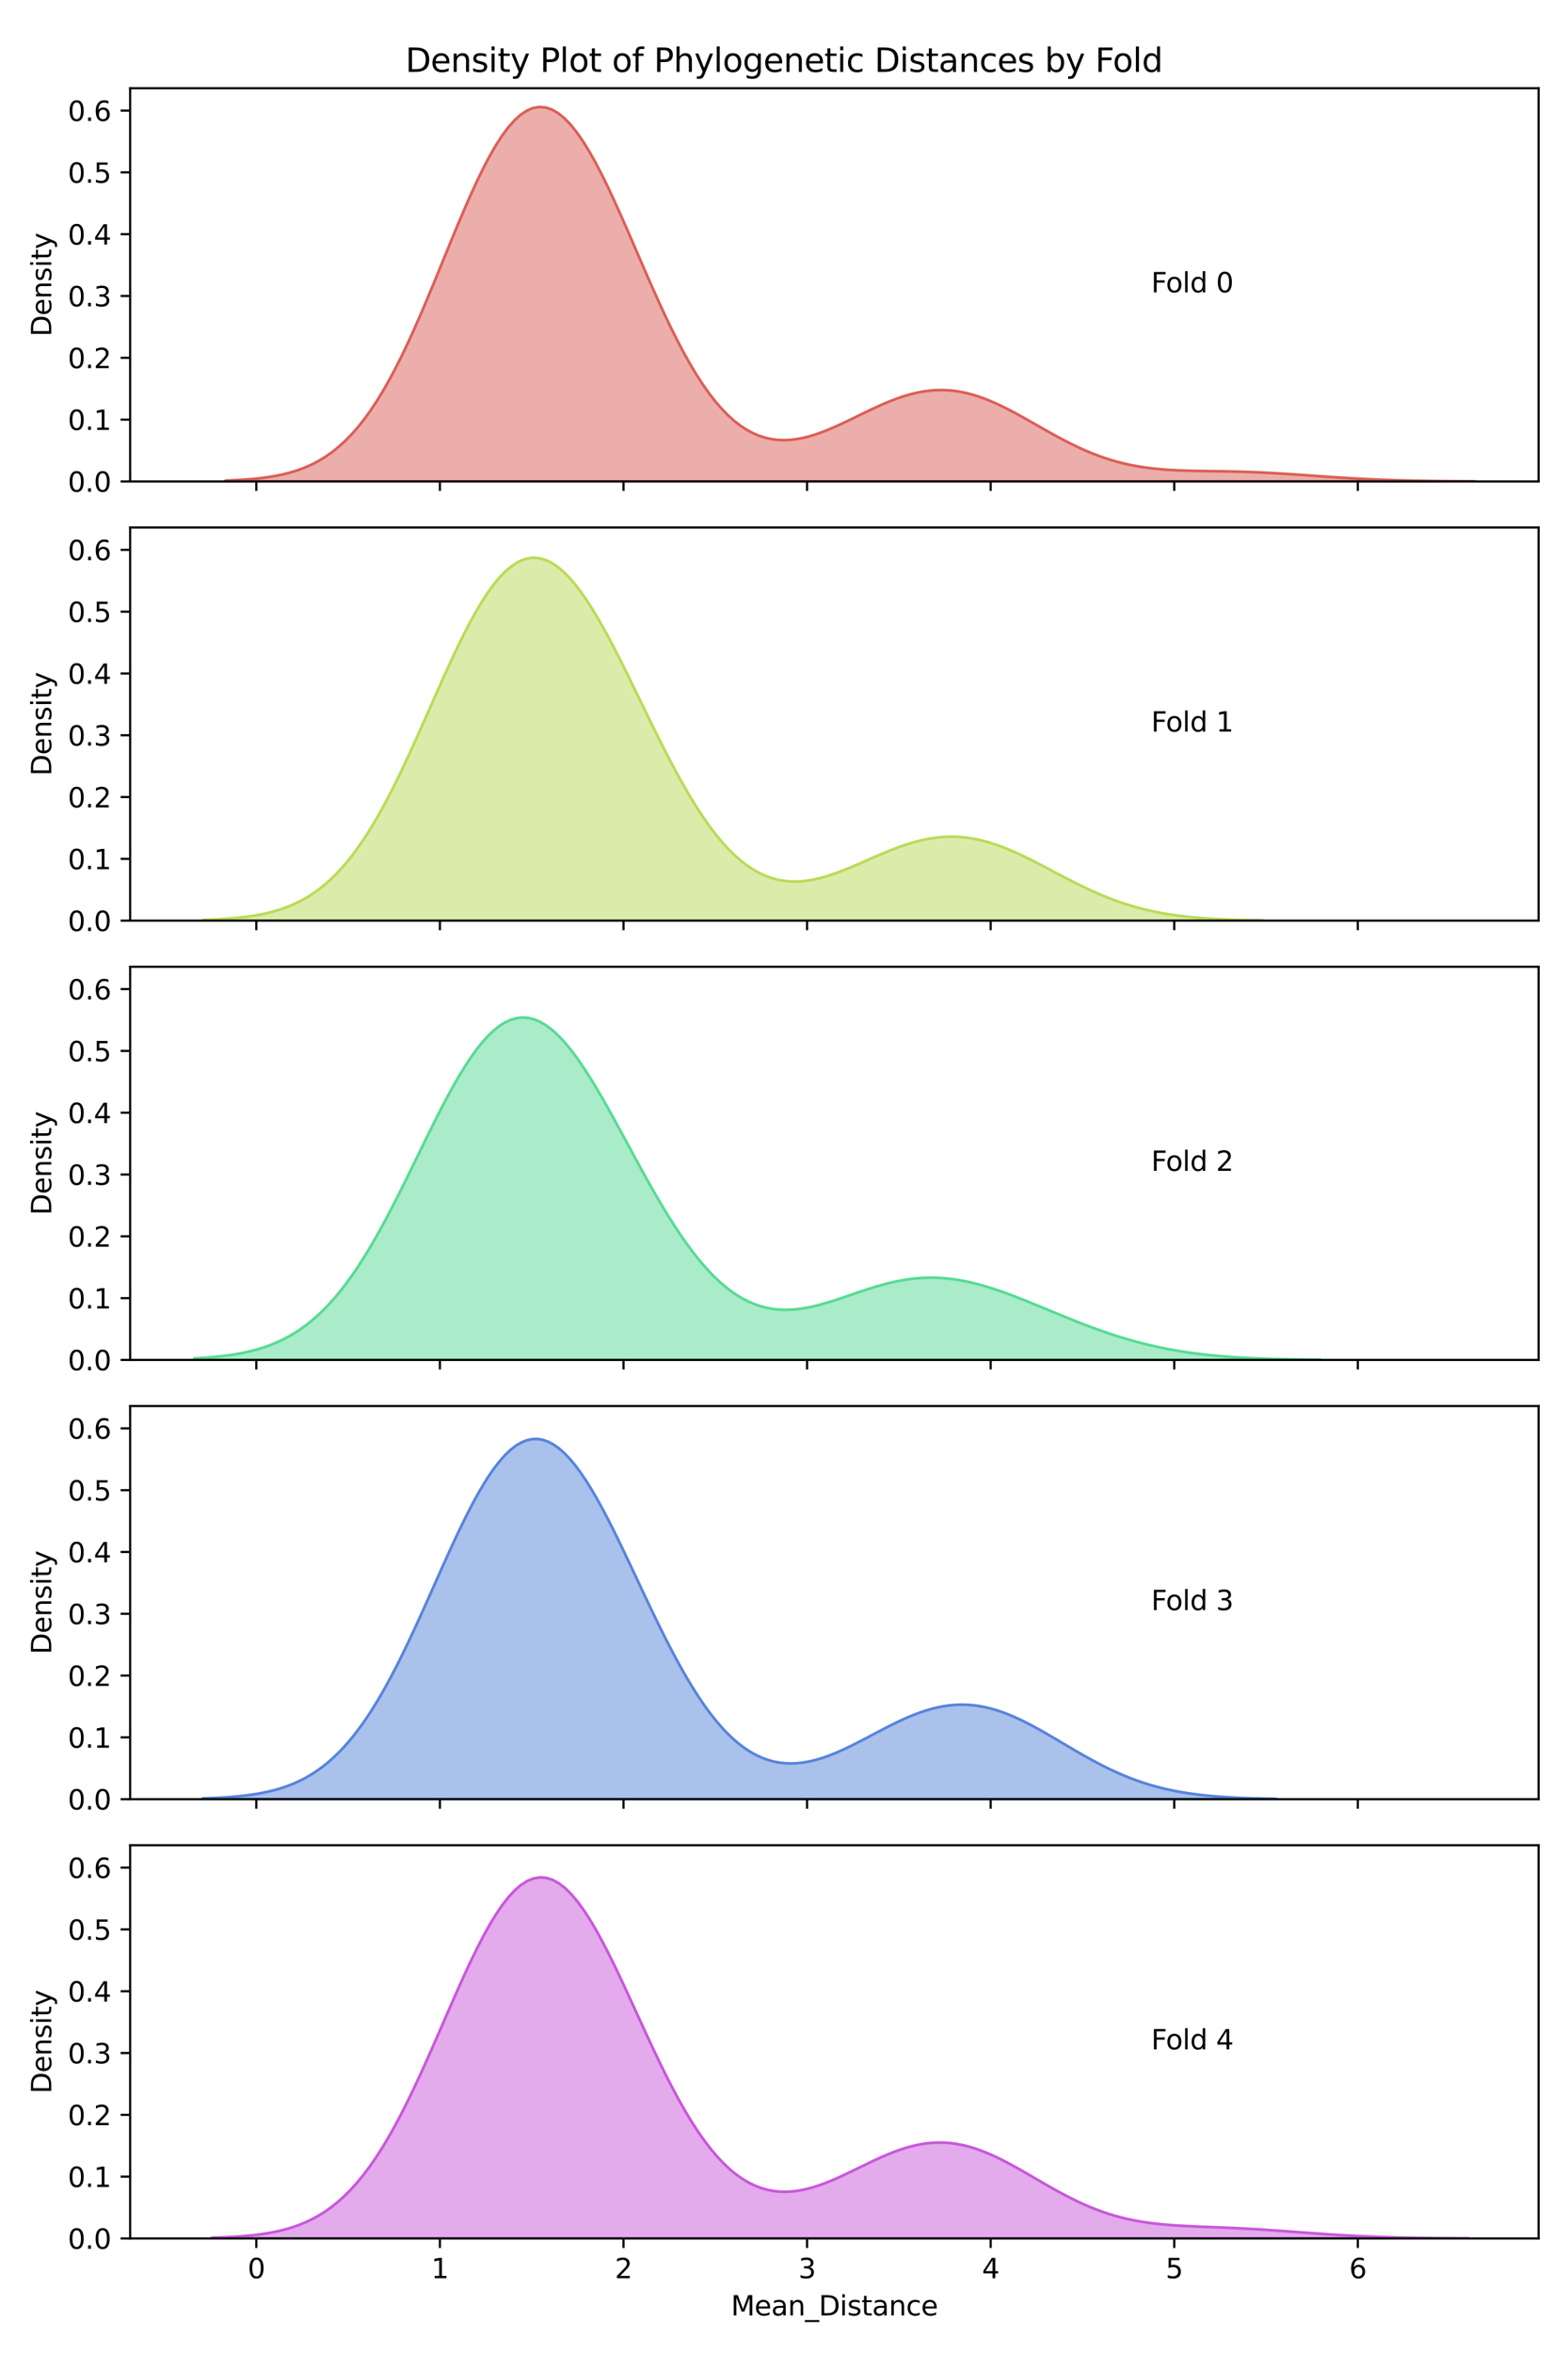 <?xml version="1.0" encoding="utf-8" standalone="no"?>
<!DOCTYPE svg PUBLIC "-//W3C//DTD SVG 1.1//EN"
  "http://www.w3.org/Graphics/SVG/1.1/DTD/svg11.dtd">
<svg xmlns:xlink="http://www.w3.org/1999/xlink" width="576pt" height="864pt" viewBox="0 0 576 864" xmlns="http://www.w3.org/2000/svg" version="1.1">
 <defs>
  <style type="text/css">*{stroke-linejoin: round; stroke-linecap: butt}</style>
 </defs>
 <g id="figure_1">
  <g id="patch_1">
   <path d="M 0 864 
L 576 864 
L 576 0 
L 0 0 
z
" style="fill: #ffffff"/>
  </g>
  <g id="axes_1">
   <g id="patch_2">
    <path d="M 47.81 176.772 
L 565.2 176.772 
L 565.2 32.4 
L 47.81 32.4 
z
" style="fill: #ffffff"/>
   </g>
   <g id="PolyCollection_1">
    <defs>
     <path id="mef74e86c15" d="M 82.891 -687.545 
L 82.891 -687.228 
L 85.197 -687.228 
L 87.502 -687.228 
L 89.807 -687.228 
L 92.113 -687.228 
L 94.418 -687.228 
L 96.724 -687.228 
L 99.029 -687.228 
L 101.335 -687.228 
L 103.64 -687.228 
L 105.946 -687.228 
L 108.251 -687.228 
L 110.557 -687.228 
L 112.862 -687.228 
L 115.168 -687.228 
L 117.473 -687.228 
L 119.779 -687.228 
L 122.084 -687.228 
L 124.39 -687.228 
L 126.695 -687.228 
L 129.001 -687.228 
L 131.306 -687.228 
L 133.612 -687.228 
L 135.917 -687.228 
L 138.223 -687.228 
L 140.528 -687.228 
L 142.834 -687.228 
L 145.139 -687.228 
L 147.445 -687.228 
L 149.75 -687.228 
L 152.056 -687.228 
L 154.361 -687.228 
L 156.667 -687.228 
L 158.972 -687.228 
L 161.277 -687.228 
L 163.583 -687.228 
L 165.888 -687.228 
L 168.194 -687.228 
L 170.499 -687.228 
L 172.805 -687.228 
L 175.11 -687.228 
L 177.416 -687.228 
L 179.721 -687.228 
L 182.027 -687.228 
L 184.332 -687.228 
L 186.638 -687.228 
L 188.943 -687.228 
L 191.249 -687.228 
L 193.554 -687.228 
L 195.86 -687.228 
L 198.165 -687.228 
L 200.471 -687.228 
L 202.776 -687.228 
L 205.082 -687.228 
L 207.387 -687.228 
L 209.693 -687.228 
L 211.998 -687.228 
L 214.304 -687.228 
L 216.609 -687.228 
L 218.915 -687.228 
L 221.22 -687.228 
L 223.526 -687.228 
L 225.831 -687.228 
L 228.137 -687.228 
L 230.442 -687.228 
L 232.747 -687.228 
L 235.053 -687.228 
L 237.358 -687.228 
L 239.664 -687.228 
L 241.969 -687.228 
L 244.275 -687.228 
L 246.58 -687.228 
L 248.886 -687.228 
L 251.191 -687.228 
L 253.497 -687.228 
L 255.802 -687.228 
L 258.108 -687.228 
L 260.413 -687.228 
L 262.719 -687.228 
L 265.024 -687.228 
L 267.33 -687.228 
L 269.635 -687.228 
L 271.941 -687.228 
L 274.246 -687.228 
L 276.552 -687.228 
L 278.857 -687.228 
L 281.163 -687.228 
L 283.468 -687.228 
L 285.774 -687.228 
L 288.079 -687.228 
L 290.385 -687.228 
L 292.69 -687.228 
L 294.996 -687.228 
L 297.301 -687.228 
L 299.606 -687.228 
L 301.912 -687.228 
L 304.217 -687.228 
L 306.523 -687.228 
L 308.828 -687.228 
L 311.134 -687.228 
L 313.439 -687.228 
L 315.745 -687.228 
L 318.05 -687.228 
L 320.356 -687.228 
L 322.661 -687.228 
L 324.967 -687.228 
L 327.272 -687.228 
L 329.578 -687.228 
L 331.883 -687.228 
L 334.189 -687.228 
L 336.494 -687.228 
L 338.8 -687.228 
L 341.105 -687.228 
L 343.411 -687.228 
L 345.716 -687.228 
L 348.022 -687.228 
L 350.327 -687.228 
L 352.633 -687.228 
L 354.938 -687.228 
L 357.244 -687.228 
L 359.549 -687.228 
L 361.855 -687.228 
L 364.16 -687.228 
L 366.466 -687.228 
L 368.771 -687.228 
L 371.076 -687.228 
L 373.382 -687.228 
L 375.687 -687.228 
L 377.993 -687.228 
L 380.298 -687.228 
L 382.604 -687.228 
L 384.909 -687.228 
L 387.215 -687.228 
L 389.52 -687.228 
L 391.826 -687.228 
L 394.131 -687.228 
L 396.437 -687.228 
L 398.742 -687.228 
L 401.048 -687.228 
L 403.353 -687.228 
L 405.659 -687.228 
L 407.964 -687.228 
L 410.27 -687.228 
L 412.575 -687.228 
L 414.881 -687.228 
L 417.186 -687.228 
L 419.492 -687.228 
L 421.797 -687.228 
L 424.103 -687.228 
L 426.408 -687.228 
L 428.714 -687.228 
L 431.019 -687.228 
L 433.325 -687.228 
L 435.63 -687.228 
L 437.936 -687.228 
L 440.241 -687.228 
L 442.546 -687.228 
L 444.852 -687.228 
L 447.157 -687.228 
L 449.463 -687.228 
L 451.768 -687.228 
L 454.074 -687.228 
L 456.379 -687.228 
L 458.685 -687.228 
L 460.99 -687.228 
L 463.296 -687.228 
L 465.601 -687.228 
L 467.907 -687.228 
L 470.212 -687.228 
L 472.518 -687.228 
L 474.823 -687.228 
L 477.129 -687.228 
L 479.434 -687.228 
L 481.74 -687.228 
L 484.045 -687.228 
L 486.351 -687.228 
L 488.656 -687.228 
L 490.962 -687.228 
L 493.267 -687.228 
L 495.573 -687.228 
L 497.878 -687.228 
L 500.184 -687.228 
L 502.489 -687.228 
L 504.795 -687.228 
L 507.1 -687.228 
L 509.406 -687.228 
L 511.711 -687.228 
L 514.016 -687.228 
L 516.322 -687.228 
L 518.627 -687.228 
L 520.933 -687.228 
L 523.238 -687.228 
L 525.544 -687.228 
L 527.849 -687.228 
L 530.155 -687.228 
L 532.46 -687.228 
L 534.766 -687.228 
L 537.071 -687.228 
L 539.377 -687.228 
L 541.682 -687.228 
L 541.682 -687.266 
L 541.682 -687.266 
L 539.377 -687.276 
L 537.071 -687.288 
L 534.766 -687.302 
L 532.46 -687.32 
L 530.155 -687.341 
L 527.849 -687.366 
L 525.544 -687.395 
L 523.238 -687.43 
L 520.933 -687.47 
L 518.627 -687.517 
L 516.322 -687.57 
L 514.016 -687.631 
L 511.711 -687.7 
L 509.406 -687.778 
L 507.1 -687.864 
L 504.795 -687.96 
L 502.489 -688.064 
L 500.184 -688.178 
L 497.878 -688.301 
L 495.573 -688.432 
L 493.267 -688.572 
L 490.962 -688.719 
L 488.656 -688.871 
L 486.351 -689.029 
L 484.045 -689.19 
L 481.74 -689.353 
L 479.434 -689.515 
L 477.129 -689.676 
L 474.823 -689.834 
L 472.518 -689.985 
L 470.212 -690.13 
L 467.907 -690.265 
L 465.601 -690.39 
L 463.296 -690.503 
L 460.99 -690.604 
L 458.685 -690.692 
L 456.379 -690.768 
L 454.074 -690.831 
L 451.768 -690.884 
L 449.463 -690.929 
L 447.157 -690.966 
L 444.852 -691.001 
L 442.546 -691.035 
L 440.241 -691.074 
L 437.936 -691.122 
L 435.63 -691.185 
L 433.325 -691.267 
L 431.019 -691.376 
L 428.714 -691.515 
L 426.408 -691.693 
L 424.103 -691.915 
L 421.797 -692.186 
L 419.492 -692.513 
L 417.186 -692.9 
L 414.881 -693.352 
L 412.575 -693.873 
L 410.27 -694.467 
L 407.964 -695.135 
L 405.659 -695.879 
L 403.353 -696.699 
L 401.048 -697.593 
L 398.742 -698.56 
L 396.437 -699.596 
L 394.131 -700.696 
L 391.826 -701.854 
L 389.52 -703.062 
L 387.215 -704.313 
L 384.909 -705.595 
L 382.604 -706.899 
L 380.298 -708.212 
L 377.993 -709.523 
L 375.687 -710.819 
L 373.382 -712.087 
L 371.076 -713.313 
L 368.771 -714.484 
L 366.466 -715.588 
L 364.16 -716.612 
L 361.855 -717.544 
L 359.549 -718.374 
L 357.244 -719.093 
L 354.938 -719.692 
L 352.633 -720.165 
L 350.327 -720.506 
L 348.022 -720.713 
L 345.716 -720.783 
L 343.411 -720.717 
L 341.105 -720.517 
L 338.8 -720.186 
L 336.494 -719.729 
L 334.189 -719.154 
L 331.883 -718.469 
L 329.578 -717.684 
L 327.272 -716.81 
L 324.967 -715.858 
L 322.661 -714.844 
L 320.356 -713.779 
L 318.05 -712.679 
L 315.745 -711.559 
L 313.439 -710.434 
L 311.134 -709.321 
L 308.828 -708.235 
L 306.523 -707.193 
L 304.217 -706.211 
L 301.912 -705.305 
L 299.606 -704.491 
L 297.301 -703.786 
L 294.996 -703.207 
L 292.69 -702.769 
L 290.385 -702.487 
L 288.079 -702.38 
L 285.774 -702.461 
L 283.468 -702.746 
L 281.163 -703.25 
L 278.857 -703.987 
L 276.552 -704.972 
L 274.246 -706.216 
L 271.941 -707.731 
L 269.635 -709.528 
L 267.33 -711.613 
L 265.024 -713.993 
L 262.719 -716.672 
L 260.413 -719.65 
L 258.108 -722.926 
L 255.802 -726.494 
L 253.497 -730.345 
L 251.191 -734.465 
L 248.886 -738.838 
L 246.58 -743.444 
L 244.275 -748.256 
L 241.969 -753.245 
L 239.664 -758.379 
L 237.358 -763.619 
L 235.053 -768.927 
L 232.747 -774.257 
L 230.442 -779.565 
L 228.137 -784.8 
L 225.831 -789.915 
L 223.526 -794.857 
L 221.22 -799.575 
L 218.915 -804.021 
L 216.609 -808.145 
L 214.304 -811.899 
L 211.998 -815.241 
L 209.693 -818.13 
L 207.387 -820.531 
L 205.082 -822.413 
L 202.776 -823.751 
L 200.471 -824.526 
L 198.165 -824.725 
L 195.86 -824.344 
L 193.554 -823.383 
L 191.249 -821.851 
L 188.943 -819.764 
L 186.638 -817.144 
L 184.332 -814.02 
L 182.027 -810.426 
L 179.721 -806.403 
L 177.416 -801.994 
L 175.11 -797.249 
L 172.805 -792.22 
L 170.499 -786.958 
L 168.194 -781.521 
L 165.888 -775.962 
L 163.583 -770.335 
L 161.277 -764.694 
L 158.972 -759.087 
L 156.667 -753.562 
L 154.361 -748.161 
L 152.056 -742.923 
L 149.75 -737.881 
L 147.445 -733.064 
L 145.139 -728.495 
L 142.834 -724.192 
L 140.528 -720.167 
L 138.223 -716.428 
L 135.917 -712.978 
L 133.612 -709.817 
L 131.306 -706.939 
L 129.001 -704.337 
L 126.695 -701.998 
L 124.39 -699.911 
L 122.084 -698.06 
L 119.779 -696.429 
L 117.473 -695.001 
L 115.168 -693.758 
L 112.862 -692.684 
L 110.557 -691.762 
L 108.251 -690.974 
L 105.946 -690.307 
L 103.64 -689.744 
L 101.335 -689.272 
L 99.029 -688.88 
L 96.724 -688.555 
L 94.418 -688.288 
L 92.113 -688.07 
L 89.807 -687.893 
L 87.502 -687.751 
L 85.197 -687.636 
L 82.891 -687.545 
z
" style="stroke: #db5f57"/>
    </defs>
    <g clip-path="url(#pbb1d4545f7)">
     <use xlink:href="#mef74e86c15" x="0" y="864" style="fill: #db5f57; fill-opacity: 0.5; stroke: #db5f57"/>
    </g>
   </g>
   <g id="matplotlib.axis_1">
    <g id="xtick_1">
     <g id="line2d_1">
      <defs>
       <path id="mb7dcfb0b82" d="M 0 0 
L 0 3.5 
" style="stroke: #000000; stroke-width: 0.8"/>
      </defs>
      <g>
       <use xlink:href="#mb7dcfb0b82" x="94.161" y="176.772" style="stroke: #000000; stroke-width: 0.8"/>
      </g>
     </g>
    </g>
    <g id="xtick_2">
     <g id="line2d_2">
      <g>
       <use xlink:href="#mb7dcfb0b82" x="161.6" y="176.772" style="stroke: #000000; stroke-width: 0.8"/>
      </g>
     </g>
    </g>
    <g id="xtick_3">
     <g id="line2d_3">
      <g>
       <use xlink:href="#mb7dcfb0b82" x="229.039" y="176.772" style="stroke: #000000; stroke-width: 0.8"/>
      </g>
     </g>
    </g>
    <g id="xtick_4">
     <g id="line2d_4">
      <g>
       <use xlink:href="#mb7dcfb0b82" x="296.478" y="176.772" style="stroke: #000000; stroke-width: 0.8"/>
      </g>
     </g>
    </g>
    <g id="xtick_5">
     <g id="line2d_5">
      <g>
       <use xlink:href="#mb7dcfb0b82" x="363.917" y="176.772" style="stroke: #000000; stroke-width: 0.8"/>
      </g>
     </g>
    </g>
    <g id="xtick_6">
     <g id="line2d_6">
      <g>
       <use xlink:href="#mb7dcfb0b82" x="431.355" y="176.772" style="stroke: #000000; stroke-width: 0.8"/>
      </g>
     </g>
    </g>
    <g id="xtick_7">
     <g id="line2d_7">
      <g>
       <use xlink:href="#mb7dcfb0b82" x="498.794" y="176.772" style="stroke: #000000; stroke-width: 0.8"/>
      </g>
     </g>
    </g>
   </g>
   <g id="matplotlib.axis_2">
    <g id="ytick_1">
     <g id="line2d_8">
      <defs>
       <path id="m66f22263ba" d="M 0 0 
L -3.5 0 
" style="stroke: #000000; stroke-width: 0.8"/>
      </defs>
      <g>
       <use xlink:href="#m66f22263ba" x="47.81" y="176.772" style="stroke: #000000; stroke-width: 0.8"/>
      </g>
     </g>
     <g id="text_1">
      <!-- 0.0 -->
      <g transform="translate(24.907 180.571) scale(0.1 -0.1)">
       <defs>
        <path id="DejaVuSans-30" d="M 2034 4250 
Q 1547 4250 1301 3770 
Q 1056 3291 1056 2328 
Q 1056 1369 1301 889 
Q 1547 409 2034 409 
Q 2525 409 2770 889 
Q 3016 1369 3016 2328 
Q 3016 3291 2770 3770 
Q 2525 4250 2034 4250 
z
M 2034 4750 
Q 2819 4750 3233 4129 
Q 3647 3509 3647 2328 
Q 3647 1150 3233 529 
Q 2819 -91 2034 -91 
Q 1250 -91 836 529 
Q 422 1150 422 2328 
Q 422 3509 836 4129 
Q 1250 4750 2034 4750 
z
" transform="scale(0.016)"/>
        <path id="DejaVuSans-2e" d="M 684 794 
L 1344 794 
L 1344 0 
L 684 0 
L 684 794 
z
" transform="scale(0.016)"/>
       </defs>
       <use xlink:href="#DejaVuSans-30"/>
       <use xlink:href="#DejaVuSans-2e" x="63.623"/>
       <use xlink:href="#DejaVuSans-30" x="95.41"/>
      </g>
     </g>
    </g>
    <g id="ytick_2">
     <g id="line2d_9">
      <g>
       <use xlink:href="#m66f22263ba" x="47.81" y="154.078" style="stroke: #000000; stroke-width: 0.8"/>
      </g>
     </g>
     <g id="text_2">
      <!-- 0.1 -->
      <g transform="translate(24.907 157.877) scale(0.1 -0.1)">
       <defs>
        <path id="DejaVuSans-31" d="M 794 531 
L 1825 531 
L 1825 4091 
L 703 3866 
L 703 4441 
L 1819 4666 
L 2450 4666 
L 2450 531 
L 3481 531 
L 3481 0 
L 794 0 
L 794 531 
z
" transform="scale(0.016)"/>
       </defs>
       <use xlink:href="#DejaVuSans-30"/>
       <use xlink:href="#DejaVuSans-2e" x="63.623"/>
       <use xlink:href="#DejaVuSans-31" x="95.41"/>
      </g>
     </g>
    </g>
    <g id="ytick_3">
     <g id="line2d_10">
      <g>
       <use xlink:href="#m66f22263ba" x="47.81" y="131.384" style="stroke: #000000; stroke-width: 0.8"/>
      </g>
     </g>
     <g id="text_3">
      <!-- 0.2 -->
      <g transform="translate(24.907 135.184) scale(0.1 -0.1)">
       <defs>
        <path id="DejaVuSans-32" d="M 1228 531 
L 3431 531 
L 3431 0 
L 469 0 
L 469 531 
Q 828 903 1448 1529 
Q 2069 2156 2228 2338 
Q 2531 2678 2651 2914 
Q 2772 3150 2772 3378 
Q 2772 3750 2511 3984 
Q 2250 4219 1831 4219 
Q 1534 4219 1204 4116 
Q 875 4013 500 3803 
L 500 4441 
Q 881 4594 1212 4672 
Q 1544 4750 1819 4750 
Q 2544 4750 2975 4387 
Q 3406 4025 3406 3419 
Q 3406 3131 3298 2873 
Q 3191 2616 2906 2266 
Q 2828 2175 2409 1742 
Q 1991 1309 1228 531 
z
" transform="scale(0.016)"/>
       </defs>
       <use xlink:href="#DejaVuSans-30"/>
       <use xlink:href="#DejaVuSans-2e" x="63.623"/>
       <use xlink:href="#DejaVuSans-32" x="95.41"/>
      </g>
     </g>
    </g>
    <g id="ytick_4">
     <g id="line2d_11">
      <g>
       <use xlink:href="#m66f22263ba" x="47.81" y="108.691" style="stroke: #000000; stroke-width: 0.8"/>
      </g>
     </g>
     <g id="text_4">
      <!-- 0.3 -->
      <g transform="translate(24.907 112.49) scale(0.1 -0.1)">
       <defs>
        <path id="DejaVuSans-33" d="M 2597 2516 
Q 3050 2419 3304 2112 
Q 3559 1806 3559 1356 
Q 3559 666 3084 287 
Q 2609 -91 1734 -91 
Q 1441 -91 1130 -33 
Q 819 25 488 141 
L 488 750 
Q 750 597 1062 519 
Q 1375 441 1716 441 
Q 2309 441 2620 675 
Q 2931 909 2931 1356 
Q 2931 1769 2642 2001 
Q 2353 2234 1838 2234 
L 1294 2234 
L 1294 2753 
L 1863 2753 
Q 2328 2753 2575 2939 
Q 2822 3125 2822 3475 
Q 2822 3834 2567 4026 
Q 2313 4219 1838 4219 
Q 1578 4219 1281 4162 
Q 984 4106 628 3988 
L 628 4550 
Q 988 4650 1302 4700 
Q 1616 4750 1894 4750 
Q 2613 4750 3031 4423 
Q 3450 4097 3450 3541 
Q 3450 3153 3228 2886 
Q 3006 2619 2597 2516 
z
" transform="scale(0.016)"/>
       </defs>
       <use xlink:href="#DejaVuSans-30"/>
       <use xlink:href="#DejaVuSans-2e" x="63.623"/>
       <use xlink:href="#DejaVuSans-33" x="95.41"/>
      </g>
     </g>
    </g>
    <g id="ytick_5">
     <g id="line2d_12">
      <g>
       <use xlink:href="#m66f22263ba" x="47.81" y="85.997" style="stroke: #000000; stroke-width: 0.8"/>
      </g>
     </g>
     <g id="text_5">
      <!-- 0.4 -->
      <g transform="translate(24.907 89.796) scale(0.1 -0.1)">
       <defs>
        <path id="DejaVuSans-34" d="M 2419 4116 
L 825 1625 
L 2419 1625 
L 2419 4116 
z
M 2253 4666 
L 3047 4666 
L 3047 1625 
L 3713 1625 
L 3713 1100 
L 3047 1100 
L 3047 0 
L 2419 0 
L 2419 1100 
L 313 1100 
L 313 1709 
L 2253 4666 
z
" transform="scale(0.016)"/>
       </defs>
       <use xlink:href="#DejaVuSans-30"/>
       <use xlink:href="#DejaVuSans-2e" x="63.623"/>
       <use xlink:href="#DejaVuSans-34" x="95.41"/>
      </g>
     </g>
    </g>
    <g id="ytick_6">
     <g id="line2d_13">
      <g>
       <use xlink:href="#m66f22263ba" x="47.81" y="63.304" style="stroke: #000000; stroke-width: 0.8"/>
      </g>
     </g>
     <g id="text_6">
      <!-- 0.5 -->
      <g transform="translate(24.907 67.103) scale(0.1 -0.1)">
       <defs>
        <path id="DejaVuSans-35" d="M 691 4666 
L 3169 4666 
L 3169 4134 
L 1269 4134 
L 1269 2991 
Q 1406 3038 1543 3061 
Q 1681 3084 1819 3084 
Q 2600 3084 3056 2656 
Q 3513 2228 3513 1497 
Q 3513 744 3044 326 
Q 2575 -91 1722 -91 
Q 1428 -91 1123 -41 
Q 819 9 494 109 
L 494 744 
Q 775 591 1075 516 
Q 1375 441 1709 441 
Q 2250 441 2565 725 
Q 2881 1009 2881 1497 
Q 2881 1984 2565 2268 
Q 2250 2553 1709 2553 
Q 1456 2553 1204 2497 
Q 953 2441 691 2322 
L 691 4666 
z
" transform="scale(0.016)"/>
       </defs>
       <use xlink:href="#DejaVuSans-30"/>
       <use xlink:href="#DejaVuSans-2e" x="63.623"/>
       <use xlink:href="#DejaVuSans-35" x="95.41"/>
      </g>
     </g>
    </g>
    <g id="ytick_7">
     <g id="line2d_14">
      <g>
       <use xlink:href="#m66f22263ba" x="47.81" y="40.61" style="stroke: #000000; stroke-width: 0.8"/>
      </g>
     </g>
     <g id="text_7">
      <!-- 0.6 -->
      <g transform="translate(24.907 44.409) scale(0.1 -0.1)">
       <defs>
        <path id="DejaVuSans-36" d="M 2113 2584 
Q 1688 2584 1439 2293 
Q 1191 2003 1191 1497 
Q 1191 994 1439 701 
Q 1688 409 2113 409 
Q 2538 409 2786 701 
Q 3034 994 3034 1497 
Q 3034 2003 2786 2293 
Q 2538 2584 2113 2584 
z
M 3366 4563 
L 3366 3988 
Q 3128 4100 2886 4159 
Q 2644 4219 2406 4219 
Q 1781 4219 1451 3797 
Q 1122 3375 1075 2522 
Q 1259 2794 1537 2939 
Q 1816 3084 2150 3084 
Q 2853 3084 3261 2657 
Q 3669 2231 3669 1497 
Q 3669 778 3244 343 
Q 2819 -91 2113 -91 
Q 1303 -91 875 529 
Q 447 1150 447 2328 
Q 447 3434 972 4092 
Q 1497 4750 2381 4750 
Q 2619 4750 2861 4703 
Q 3103 4656 3366 4563 
z
" transform="scale(0.016)"/>
       </defs>
       <use xlink:href="#DejaVuSans-30"/>
       <use xlink:href="#DejaVuSans-2e" x="63.623"/>
       <use xlink:href="#DejaVuSans-36" x="95.41"/>
      </g>
     </g>
    </g>
    <g id="text_8">
     <!-- Density -->
     <g transform="translate(18.827 123.594) rotate(-90) scale(0.1 -0.1)">
      <defs>
       <path id="DejaVuSans-44" d="M 1259 4147 
L 1259 519 
L 2022 519 
Q 2988 519 3436 956 
Q 3884 1394 3884 2338 
Q 3884 3275 3436 3711 
Q 2988 4147 2022 4147 
L 1259 4147 
z
M 628 4666 
L 1925 4666 
Q 3281 4666 3915 4102 
Q 4550 3538 4550 2338 
Q 4550 1131 3912 565 
Q 3275 0 1925 0 
L 628 0 
L 628 4666 
z
" transform="scale(0.016)"/>
       <path id="DejaVuSans-65" d="M 3597 1894 
L 3597 1613 
L 953 1613 
Q 991 1019 1311 708 
Q 1631 397 2203 397 
Q 2534 397 2845 478 
Q 3156 559 3463 722 
L 3463 178 
Q 3153 47 2828 -22 
Q 2503 -91 2169 -91 
Q 1331 -91 842 396 
Q 353 884 353 1716 
Q 353 2575 817 3079 
Q 1281 3584 2069 3584 
Q 2775 3584 3186 3129 
Q 3597 2675 3597 1894 
z
M 3022 2063 
Q 3016 2534 2758 2815 
Q 2500 3097 2075 3097 
Q 1594 3097 1305 2825 
Q 1016 2553 972 2059 
L 3022 2063 
z
" transform="scale(0.016)"/>
       <path id="DejaVuSans-6e" d="M 3513 2113 
L 3513 0 
L 2938 0 
L 2938 2094 
Q 2938 2591 2744 2837 
Q 2550 3084 2163 3084 
Q 1697 3084 1428 2787 
Q 1159 2491 1159 1978 
L 1159 0 
L 581 0 
L 581 3500 
L 1159 3500 
L 1159 2956 
Q 1366 3272 1645 3428 
Q 1925 3584 2291 3584 
Q 2894 3584 3203 3211 
Q 3513 2838 3513 2113 
z
" transform="scale(0.016)"/>
       <path id="DejaVuSans-73" d="M 2834 3397 
L 2834 2853 
Q 2591 2978 2328 3040 
Q 2066 3103 1784 3103 
Q 1356 3103 1142 2972 
Q 928 2841 928 2578 
Q 928 2378 1081 2264 
Q 1234 2150 1697 2047 
L 1894 2003 
Q 2506 1872 2764 1633 
Q 3022 1394 3022 966 
Q 3022 478 2636 193 
Q 2250 -91 1575 -91 
Q 1294 -91 989 -36 
Q 684 19 347 128 
L 347 722 
Q 666 556 975 473 
Q 1284 391 1588 391 
Q 1994 391 2212 530 
Q 2431 669 2431 922 
Q 2431 1156 2273 1281 
Q 2116 1406 1581 1522 
L 1381 1569 
Q 847 1681 609 1914 
Q 372 2147 372 2553 
Q 372 3047 722 3315 
Q 1072 3584 1716 3584 
Q 2034 3584 2315 3537 
Q 2597 3491 2834 3397 
z
" transform="scale(0.016)"/>
       <path id="DejaVuSans-69" d="M 603 3500 
L 1178 3500 
L 1178 0 
L 603 0 
L 603 3500 
z
M 603 4863 
L 1178 4863 
L 1178 4134 
L 603 4134 
L 603 4863 
z
" transform="scale(0.016)"/>
       <path id="DejaVuSans-74" d="M 1172 4494 
L 1172 3500 
L 2356 3500 
L 2356 3053 
L 1172 3053 
L 1172 1153 
Q 1172 725 1289 603 
Q 1406 481 1766 481 
L 2356 481 
L 2356 0 
L 1766 0 
Q 1100 0 847 248 
Q 594 497 594 1153 
L 594 3053 
L 172 3053 
L 172 3500 
L 594 3500 
L 594 4494 
L 1172 4494 
z
" transform="scale(0.016)"/>
       <path id="DejaVuSans-79" d="M 2059 -325 
Q 1816 -950 1584 -1140 
Q 1353 -1331 966 -1331 
L 506 -1331 
L 506 -850 
L 844 -850 
Q 1081 -850 1212 -737 
Q 1344 -625 1503 -206 
L 1606 56 
L 191 3500 
L 800 3500 
L 1894 763 
L 2988 3500 
L 3597 3500 
L 2059 -325 
z
" transform="scale(0.016)"/>
      </defs>
      <use xlink:href="#DejaVuSans-44"/>
      <use xlink:href="#DejaVuSans-65" x="77.002"/>
      <use xlink:href="#DejaVuSans-6e" x="138.525"/>
      <use xlink:href="#DejaVuSans-73" x="201.904"/>
      <use xlink:href="#DejaVuSans-69" x="254.004"/>
      <use xlink:href="#DejaVuSans-74" x="281.787"/>
      <use xlink:href="#DejaVuSans-79" x="320.996"/>
     </g>
    </g>
   </g>
   <g id="patch_3">
    <path d="M 47.81 176.772 
L 47.81 32.4 
" style="fill: none; stroke: #000000; stroke-width: 0.8; stroke-linejoin: miter; stroke-linecap: square"/>
   </g>
   <g id="patch_4">
    <path d="M 565.2 176.772 
L 565.2 32.4 
" style="fill: none; stroke: #000000; stroke-width: 0.8; stroke-linejoin: miter; stroke-linecap: square"/>
   </g>
   <g id="patch_5">
    <path d="M 47.81 176.772 
L 565.2 176.772 
" style="fill: none; stroke: #000000; stroke-width: 0.8; stroke-linejoin: miter; stroke-linecap: square"/>
   </g>
   <g id="patch_6">
    <path d="M 47.81 32.4 
L 565.2 32.4 
" style="fill: none; stroke: #000000; stroke-width: 0.8; stroke-linejoin: miter; stroke-linecap: square"/>
   </g>
   <g id="text_9">
    <!-- Fold 0 -->
    <g transform="translate(422.879 107.345) scale(0.1 -0.1)">
     <defs>
      <path id="DejaVuSans-46" d="M 628 4666 
L 3309 4666 
L 3309 4134 
L 1259 4134 
L 1259 2759 
L 3109 2759 
L 3109 2228 
L 1259 2228 
L 1259 0 
L 628 0 
L 628 4666 
z
" transform="scale(0.016)"/>
      <path id="DejaVuSans-6f" d="M 1959 3097 
Q 1497 3097 1228 2736 
Q 959 2375 959 1747 
Q 959 1119 1226 758 
Q 1494 397 1959 397 
Q 2419 397 2687 759 
Q 2956 1122 2956 1747 
Q 2956 2369 2687 2733 
Q 2419 3097 1959 3097 
z
M 1959 3584 
Q 2709 3584 3137 3096 
Q 3566 2609 3566 1747 
Q 3566 888 3137 398 
Q 2709 -91 1959 -91 
Q 1206 -91 779 398 
Q 353 888 353 1747 
Q 353 2609 779 3096 
Q 1206 3584 1959 3584 
z
" transform="scale(0.016)"/>
      <path id="DejaVuSans-6c" d="M 603 4863 
L 1178 4863 
L 1178 0 
L 603 0 
L 603 4863 
z
" transform="scale(0.016)"/>
      <path id="DejaVuSans-64" d="M 2906 2969 
L 2906 4863 
L 3481 4863 
L 3481 0 
L 2906 0 
L 2906 525 
Q 2725 213 2448 61 
Q 2172 -91 1784 -91 
Q 1150 -91 751 415 
Q 353 922 353 1747 
Q 353 2572 751 3078 
Q 1150 3584 1784 3584 
Q 2172 3584 2448 3432 
Q 2725 3281 2906 2969 
z
M 947 1747 
Q 947 1113 1208 752 
Q 1469 391 1925 391 
Q 2381 391 2643 752 
Q 2906 1113 2906 1747 
Q 2906 2381 2643 2742 
Q 2381 3103 1925 3103 
Q 1469 3103 1208 2742 
Q 947 2381 947 1747 
z
" transform="scale(0.016)"/>
      <path id="DejaVuSans-20" transform="scale(0.016)"/>
     </defs>
     <use xlink:href="#DejaVuSans-46"/>
     <use xlink:href="#DejaVuSans-6f" x="53.895"/>
     <use xlink:href="#DejaVuSans-6c" x="115.076"/>
     <use xlink:href="#DejaVuSans-64" x="142.859"/>
     <use xlink:href="#DejaVuSans-20" x="206.336"/>
     <use xlink:href="#DejaVuSans-30" x="238.123"/>
    </g>
   </g>
  </g>
  <g id="axes_2">
   <g id="patch_7">
    <path d="M 47.81 338.063 
L 565.2 338.063 
L 565.2 193.692 
L 47.81 193.692 
z
" style="fill: #ffffff"/>
   </g>
   <g id="PolyCollection_2">
    <defs>
     <path id="m93e0cbe514" d="M 74.562 -526.231 
L 74.562 -525.937 
L 76.519 -525.937 
L 78.475 -525.937 
L 80.431 -525.937 
L 82.387 -525.937 
L 84.343 -525.937 
L 86.3 -525.937 
L 88.256 -525.937 
L 90.212 -525.937 
L 92.168 -525.937 
L 94.125 -525.937 
L 96.081 -525.937 
L 98.037 -525.937 
L 99.993 -525.937 
L 101.949 -525.937 
L 103.906 -525.937 
L 105.862 -525.937 
L 107.818 -525.937 
L 109.774 -525.937 
L 111.731 -525.937 
L 113.687 -525.937 
L 115.643 -525.937 
L 117.599 -525.937 
L 119.555 -525.937 
L 121.512 -525.937 
L 123.468 -525.937 
L 125.424 -525.937 
L 127.38 -525.937 
L 129.337 -525.937 
L 131.293 -525.937 
L 133.249 -525.937 
L 135.205 -525.937 
L 137.161 -525.937 
L 139.118 -525.937 
L 141.074 -525.937 
L 143.03 -525.937 
L 144.986 -525.937 
L 146.943 -525.937 
L 148.899 -525.937 
L 150.855 -525.937 
L 152.811 -525.937 
L 154.767 -525.937 
L 156.724 -525.937 
L 158.68 -525.937 
L 160.636 -525.937 
L 162.592 -525.937 
L 164.549 -525.937 
L 166.505 -525.937 
L 168.461 -525.937 
L 170.417 -525.937 
L 172.373 -525.937 
L 174.33 -525.937 
L 176.286 -525.937 
L 178.242 -525.937 
L 180.198 -525.937 
L 182.155 -525.937 
L 184.111 -525.937 
L 186.067 -525.937 
L 188.023 -525.937 
L 189.979 -525.937 
L 191.936 -525.937 
L 193.892 -525.937 
L 195.848 -525.937 
L 197.804 -525.937 
L 199.761 -525.937 
L 201.717 -525.937 
L 203.673 -525.937 
L 205.629 -525.937 
L 207.585 -525.937 
L 209.542 -525.937 
L 211.498 -525.937 
L 213.454 -525.937 
L 215.41 -525.937 
L 217.367 -525.937 
L 219.323 -525.937 
L 221.279 -525.937 
L 223.235 -525.937 
L 225.191 -525.937 
L 227.148 -525.937 
L 229.104 -525.937 
L 231.06 -525.937 
L 233.016 -525.937 
L 234.973 -525.937 
L 236.929 -525.937 
L 238.885 -525.937 
L 240.841 -525.937 
L 242.797 -525.937 
L 244.754 -525.937 
L 246.71 -525.937 
L 248.666 -525.937 
L 250.622 -525.937 
L 252.579 -525.937 
L 254.535 -525.937 
L 256.491 -525.937 
L 258.447 -525.937 
L 260.403 -525.937 
L 262.36 -525.937 
L 264.316 -525.937 
L 266.272 -525.937 
L 268.228 -525.937 
L 270.185 -525.937 
L 272.141 -525.937 
L 274.097 -525.937 
L 276.053 -525.937 
L 278.009 -525.937 
L 279.966 -525.937 
L 281.922 -525.937 
L 283.878 -525.937 
L 285.834 -525.937 
L 287.79 -525.937 
L 289.747 -525.937 
L 291.703 -525.937 
L 293.659 -525.937 
L 295.615 -525.937 
L 297.572 -525.937 
L 299.528 -525.937 
L 301.484 -525.937 
L 303.44 -525.937 
L 305.396 -525.937 
L 307.353 -525.937 
L 309.309 -525.937 
L 311.265 -525.937 
L 313.221 -525.937 
L 315.178 -525.937 
L 317.134 -525.937 
L 319.09 -525.937 
L 321.046 -525.937 
L 323.002 -525.937 
L 324.959 -525.937 
L 326.915 -525.937 
L 328.871 -525.937 
L 330.827 -525.937 
L 332.784 -525.937 
L 334.74 -525.937 
L 336.696 -525.937 
L 338.652 -525.937 
L 340.608 -525.937 
L 342.565 -525.937 
L 344.521 -525.937 
L 346.477 -525.937 
L 348.433 -525.937 
L 350.39 -525.937 
L 352.346 -525.937 
L 354.302 -525.937 
L 356.258 -525.937 
L 358.214 -525.937 
L 360.171 -525.937 
L 362.127 -525.937 
L 364.083 -525.937 
L 366.039 -525.937 
L 367.996 -525.937 
L 369.952 -525.937 
L 371.908 -525.937 
L 373.864 -525.937 
L 375.82 -525.937 
L 377.777 -525.937 
L 379.733 -525.937 
L 381.689 -525.937 
L 383.645 -525.937 
L 385.602 -525.937 
L 387.558 -525.937 
L 389.514 -525.937 
L 391.47 -525.937 
L 393.426 -525.937 
L 395.383 -525.937 
L 397.339 -525.937 
L 399.295 -525.937 
L 401.251 -525.937 
L 403.208 -525.937 
L 405.164 -525.937 
L 407.12 -525.937 
L 409.076 -525.937 
L 411.032 -525.937 
L 412.989 -525.937 
L 414.945 -525.937 
L 416.901 -525.937 
L 418.857 -525.937 
L 420.814 -525.937 
L 422.77 -525.937 
L 424.726 -525.937 
L 426.682 -525.937 
L 428.638 -525.937 
L 430.595 -525.937 
L 432.551 -525.937 
L 434.507 -525.937 
L 436.463 -525.937 
L 438.42 -525.937 
L 440.376 -525.937 
L 442.332 -525.937 
L 444.288 -525.937 
L 446.244 -525.937 
L 448.201 -525.937 
L 450.157 -525.937 
L 452.113 -525.937 
L 454.069 -525.937 
L 456.026 -525.937 
L 457.982 -525.937 
L 459.938 -525.937 
L 461.894 -525.937 
L 463.85 -525.937 
L 463.85 -526.065 
L 463.85 -526.065 
L 461.894 -526.092 
L 459.938 -526.126 
L 457.982 -526.165 
L 456.026 -526.211 
L 454.069 -526.266 
L 452.113 -526.329 
L 450.157 -526.404 
L 448.201 -526.49 
L 446.244 -526.59 
L 444.288 -526.705 
L 442.332 -526.838 
L 440.376 -526.989 
L 438.42 -527.16 
L 436.463 -527.355 
L 434.507 -527.574 
L 432.551 -527.82 
L 430.595 -528.095 
L 428.638 -528.402 
L 426.682 -528.741 
L 424.726 -529.116 
L 422.77 -529.529 
L 420.814 -529.98 
L 418.857 -530.471 
L 416.901 -531.004 
L 414.945 -531.58 
L 412.989 -532.199 
L 411.032 -532.862 
L 409.076 -533.567 
L 407.12 -534.316 
L 405.164 -535.106 
L 403.208 -535.937 
L 401.251 -536.805 
L 399.295 -537.709 
L 397.339 -538.645 
L 395.383 -539.61 
L 393.426 -540.599 
L 391.47 -541.607 
L 389.514 -542.63 
L 387.558 -543.662 
L 385.602 -544.697 
L 383.645 -545.729 
L 381.689 -546.751 
L 379.733 -547.757 
L 377.777 -548.741 
L 375.82 -549.694 
L 373.864 -550.611 
L 371.908 -551.486 
L 369.952 -552.311 
L 367.996 -553.081 
L 366.039 -553.79 
L 364.083 -554.433 
L 362.127 -555.005 
L 360.171 -555.503 
L 358.214 -555.922 
L 356.258 -556.259 
L 354.302 -556.513 
L 352.346 -556.681 
L 350.39 -556.764 
L 348.433 -556.76 
L 346.477 -556.67 
L 344.521 -556.496 
L 342.565 -556.239 
L 340.608 -555.904 
L 338.652 -555.491 
L 336.696 -555.007 
L 334.74 -554.456 
L 332.784 -553.842 
L 330.827 -553.173 
L 328.871 -552.453 
L 326.915 -551.691 
L 324.959 -550.892 
L 323.002 -550.066 
L 321.046 -549.221 
L 319.09 -548.364 
L 317.134 -547.504 
L 315.178 -546.65 
L 313.221 -545.812 
L 311.265 -544.998 
L 309.309 -544.218 
L 307.353 -543.482 
L 305.396 -542.799 
L 303.44 -542.179 
L 301.484 -541.631 
L 299.528 -541.165 
L 297.572 -540.789 
L 295.615 -540.514 
L 293.659 -540.348 
L 291.703 -540.3 
L 289.747 -540.379 
L 287.79 -540.592 
L 285.834 -540.947 
L 283.878 -541.453 
L 281.922 -542.114 
L 279.966 -542.939 
L 278.009 -543.931 
L 276.053 -545.097 
L 274.097 -546.439 
L 272.141 -547.962 
L 270.185 -549.668 
L 268.228 -551.557 
L 266.272 -553.63 
L 264.316 -555.887 
L 262.36 -558.324 
L 260.403 -560.938 
L 258.447 -563.726 
L 256.491 -566.68 
L 254.535 -569.794 
L 252.579 -573.059 
L 250.622 -576.465 
L 248.666 -580.001 
L 246.71 -583.654 
L 244.754 -587.41 
L 242.797 -591.254 
L 240.841 -595.171 
L 238.885 -599.142 
L 236.929 -603.149 
L 234.973 -607.174 
L 233.016 -611.197 
L 231.06 -615.195 
L 229.104 -619.15 
L 227.148 -623.038 
L 225.191 -626.838 
L 223.235 -630.528 
L 221.279 -634.085 
L 219.323 -637.488 
L 217.367 -640.715 
L 215.41 -643.744 
L 213.454 -646.555 
L 211.498 -649.128 
L 209.542 -651.444 
L 207.585 -653.486 
L 205.629 -655.238 
L 203.673 -656.685 
L 201.717 -657.814 
L 199.761 -658.615 
L 197.804 -659.078 
L 195.848 -659.197 
L 193.892 -658.968 
L 191.936 -658.389 
L 189.979 -657.462 
L 188.023 -656.189 
L 186.067 -654.579 
L 184.111 -652.638 
L 182.155 -650.38 
L 180.198 -647.819 
L 178.242 -644.97 
L 176.286 -641.853 
L 174.33 -638.49 
L 172.373 -634.903 
L 170.417 -631.116 
L 168.461 -627.156 
L 166.505 -623.049 
L 164.549 -618.823 
L 162.592 -614.505 
L 160.636 -610.124 
L 158.68 -605.706 
L 156.724 -601.28 
L 154.767 -596.87 
L 152.811 -592.502 
L 150.855 -588.199 
L 148.899 -583.982 
L 146.943 -579.871 
L 144.986 -575.884 
L 143.03 -572.036 
L 141.074 -568.34 
L 139.118 -564.808 
L 137.161 -561.448 
L 135.205 -558.266 
L 133.249 -555.268 
L 131.293 -552.455 
L 129.337 -549.828 
L 127.38 -547.385 
L 125.424 -545.124 
L 123.468 -543.041 
L 121.512 -541.129 
L 119.555 -539.383 
L 117.599 -537.795 
L 115.643 -536.356 
L 113.687 -535.06 
L 111.731 -533.895 
L 109.774 -532.854 
L 107.818 -531.927 
L 105.862 -531.106 
L 103.906 -530.381 
L 101.949 -529.743 
L 99.993 -529.185 
L 98.037 -528.699 
L 96.081 -528.276 
L 94.125 -527.911 
L 92.168 -527.597 
L 90.212 -527.328 
L 88.256 -527.097 
L 86.3 -526.902 
L 84.343 -526.736 
L 82.387 -526.596 
L 80.431 -526.479 
L 78.475 -526.381 
L 76.519 -526.299 
L 74.562 -526.231 
z
" style="stroke: #b9db57"/>
    </defs>
    <g clip-path="url(#pa80c87b239)">
     <use xlink:href="#m93e0cbe514" x="0" y="864" style="fill: #b9db57; fill-opacity: 0.5; stroke: #b9db57"/>
    </g>
   </g>
   <g id="matplotlib.axis_3">
    <g id="xtick_8">
     <g id="line2d_15">
      <g>
       <use xlink:href="#mb7dcfb0b82" x="94.161" y="338.063" style="stroke: #000000; stroke-width: 0.8"/>
      </g>
     </g>
    </g>
    <g id="xtick_9">
     <g id="line2d_16">
      <g>
       <use xlink:href="#mb7dcfb0b82" x="161.6" y="338.063" style="stroke: #000000; stroke-width: 0.8"/>
      </g>
     </g>
    </g>
    <g id="xtick_10">
     <g id="line2d_17">
      <g>
       <use xlink:href="#mb7dcfb0b82" x="229.039" y="338.063" style="stroke: #000000; stroke-width: 0.8"/>
      </g>
     </g>
    </g>
    <g id="xtick_11">
     <g id="line2d_18">
      <g>
       <use xlink:href="#mb7dcfb0b82" x="296.478" y="338.063" style="stroke: #000000; stroke-width: 0.8"/>
      </g>
     </g>
    </g>
    <g id="xtick_12">
     <g id="line2d_19">
      <g>
       <use xlink:href="#mb7dcfb0b82" x="363.917" y="338.063" style="stroke: #000000; stroke-width: 0.8"/>
      </g>
     </g>
    </g>
    <g id="xtick_13">
     <g id="line2d_20">
      <g>
       <use xlink:href="#mb7dcfb0b82" x="431.355" y="338.063" style="stroke: #000000; stroke-width: 0.8"/>
      </g>
     </g>
    </g>
    <g id="xtick_14">
     <g id="line2d_21">
      <g>
       <use xlink:href="#mb7dcfb0b82" x="498.794" y="338.063" style="stroke: #000000; stroke-width: 0.8"/>
      </g>
     </g>
    </g>
   </g>
   <g id="matplotlib.axis_4">
    <g id="ytick_8">
     <g id="line2d_22">
      <g>
       <use xlink:href="#m66f22263ba" x="47.81" y="338.063" style="stroke: #000000; stroke-width: 0.8"/>
      </g>
     </g>
     <g id="text_10">
      <!-- 0.0 -->
      <g transform="translate(24.907 341.863) scale(0.1 -0.1)">
       <use xlink:href="#DejaVuSans-30"/>
       <use xlink:href="#DejaVuSans-2e" x="63.623"/>
       <use xlink:href="#DejaVuSans-30" x="95.41"/>
      </g>
     </g>
    </g>
    <g id="ytick_9">
     <g id="line2d_23">
      <g>
       <use xlink:href="#m66f22263ba" x="47.81" y="315.37" style="stroke: #000000; stroke-width: 0.8"/>
      </g>
     </g>
     <g id="text_11">
      <!-- 0.1 -->
      <g transform="translate(24.907 319.169) scale(0.1 -0.1)">
       <use xlink:href="#DejaVuSans-30"/>
       <use xlink:href="#DejaVuSans-2e" x="63.623"/>
       <use xlink:href="#DejaVuSans-31" x="95.41"/>
      </g>
     </g>
    </g>
    <g id="ytick_10">
     <g id="line2d_24">
      <g>
       <use xlink:href="#m66f22263ba" x="47.81" y="292.676" style="stroke: #000000; stroke-width: 0.8"/>
      </g>
     </g>
     <g id="text_12">
      <!-- 0.2 -->
      <g transform="translate(24.907 296.475) scale(0.1 -0.1)">
       <use xlink:href="#DejaVuSans-30"/>
       <use xlink:href="#DejaVuSans-2e" x="63.623"/>
       <use xlink:href="#DejaVuSans-32" x="95.41"/>
      </g>
     </g>
    </g>
    <g id="ytick_11">
     <g id="line2d_25">
      <g>
       <use xlink:href="#m66f22263ba" x="47.81" y="269.983" style="stroke: #000000; stroke-width: 0.8"/>
      </g>
     </g>
     <g id="text_13">
      <!-- 0.3 -->
      <g transform="translate(24.907 273.782) scale(0.1 -0.1)">
       <use xlink:href="#DejaVuSans-30"/>
       <use xlink:href="#DejaVuSans-2e" x="63.623"/>
       <use xlink:href="#DejaVuSans-33" x="95.41"/>
      </g>
     </g>
    </g>
    <g id="ytick_12">
     <g id="line2d_26">
      <g>
       <use xlink:href="#m66f22263ba" x="47.81" y="247.289" style="stroke: #000000; stroke-width: 0.8"/>
      </g>
     </g>
     <g id="text_14">
      <!-- 0.4 -->
      <g transform="translate(24.907 251.088) scale(0.1 -0.1)">
       <use xlink:href="#DejaVuSans-30"/>
       <use xlink:href="#DejaVuSans-2e" x="63.623"/>
       <use xlink:href="#DejaVuSans-34" x="95.41"/>
      </g>
     </g>
    </g>
    <g id="ytick_13">
     <g id="line2d_27">
      <g>
       <use xlink:href="#m66f22263ba" x="47.81" y="224.595" style="stroke: #000000; stroke-width: 0.8"/>
      </g>
     </g>
     <g id="text_15">
      <!-- 0.5 -->
      <g transform="translate(24.907 228.395) scale(0.1 -0.1)">
       <use xlink:href="#DejaVuSans-30"/>
       <use xlink:href="#DejaVuSans-2e" x="63.623"/>
       <use xlink:href="#DejaVuSans-35" x="95.41"/>
      </g>
     </g>
    </g>
    <g id="ytick_14">
     <g id="line2d_28">
      <g>
       <use xlink:href="#m66f22263ba" x="47.81" y="201.902" style="stroke: #000000; stroke-width: 0.8"/>
      </g>
     </g>
     <g id="text_16">
      <!-- 0.6 -->
      <g transform="translate(24.907 205.701) scale(0.1 -0.1)">
       <use xlink:href="#DejaVuSans-30"/>
       <use xlink:href="#DejaVuSans-2e" x="63.623"/>
       <use xlink:href="#DejaVuSans-36" x="95.41"/>
      </g>
     </g>
    </g>
    <g id="text_17">
     <!-- Density -->
     <g transform="translate(18.827 284.886) rotate(-90) scale(0.1 -0.1)">
      <use xlink:href="#DejaVuSans-44"/>
      <use xlink:href="#DejaVuSans-65" x="77.002"/>
      <use xlink:href="#DejaVuSans-6e" x="138.525"/>
      <use xlink:href="#DejaVuSans-73" x="201.904"/>
      <use xlink:href="#DejaVuSans-69" x="254.004"/>
      <use xlink:href="#DejaVuSans-74" x="281.787"/>
      <use xlink:href="#DejaVuSans-79" x="320.996"/>
     </g>
    </g>
   </g>
   <g id="patch_8">
    <path d="M 47.81 338.063 
L 47.81 193.692 
" style="fill: none; stroke: #000000; stroke-width: 0.8; stroke-linejoin: miter; stroke-linecap: square"/>
   </g>
   <g id="patch_9">
    <path d="M 565.2 338.063 
L 565.2 193.692 
" style="fill: none; stroke: #000000; stroke-width: 0.8; stroke-linejoin: miter; stroke-linecap: square"/>
   </g>
   <g id="patch_10">
    <path d="M 47.81 338.063 
L 565.2 338.063 
" style="fill: none; stroke: #000000; stroke-width: 0.8; stroke-linejoin: miter; stroke-linecap: square"/>
   </g>
   <g id="patch_11">
    <path d="M 47.81 193.692 
L 565.2 193.692 
" style="fill: none; stroke: #000000; stroke-width: 0.8; stroke-linejoin: miter; stroke-linecap: square"/>
   </g>
   <g id="text_18">
    <!-- Fold 1 -->
    <g transform="translate(422.879 268.637) scale(0.1 -0.1)">
     <use xlink:href="#DejaVuSans-46"/>
     <use xlink:href="#DejaVuSans-6f" x="53.895"/>
     <use xlink:href="#DejaVuSans-6c" x="115.076"/>
     <use xlink:href="#DejaVuSans-64" x="142.859"/>
     <use xlink:href="#DejaVuSans-20" x="206.336"/>
     <use xlink:href="#DejaVuSans-31" x="238.123"/>
    </g>
   </g>
  </g>
  <g id="axes_3">
   <g id="patch_12">
    <path d="M 47.81 499.355 
L 565.2 499.355 
L 565.2 354.983 
L 47.81 354.983 
z
" style="fill: #ffffff"/>
   </g>
   <g id="PolyCollection_3">
    <defs>
     <path id="m02d31eab29" d="M 71.328 -365.204 
L 71.328 -364.645 
L 73.407 -364.645 
L 75.486 -364.645 
L 77.565 -364.645 
L 79.643 -364.645 
L 81.722 -364.645 
L 83.801 -364.645 
L 85.88 -364.645 
L 87.959 -364.645 
L 90.038 -364.645 
L 92.117 -364.645 
L 94.196 -364.645 
L 96.275 -364.645 
L 98.354 -364.645 
L 100.433 -364.645 
L 102.512 -364.645 
L 104.591 -364.645 
L 106.67 -364.645 
L 108.749 -364.645 
L 110.827 -364.645 
L 112.906 -364.645 
L 114.985 -364.645 
L 117.064 -364.645 
L 119.143 -364.645 
L 121.222 -364.645 
L 123.301 -364.645 
L 125.38 -364.645 
L 127.459 -364.645 
L 129.538 -364.645 
L 131.617 -364.645 
L 133.696 -364.645 
L 135.775 -364.645 
L 137.854 -364.645 
L 139.933 -364.645 
L 142.012 -364.645 
L 144.09 -364.645 
L 146.169 -364.645 
L 148.248 -364.645 
L 150.327 -364.645 
L 152.406 -364.645 
L 154.485 -364.645 
L 156.564 -364.645 
L 158.643 -364.645 
L 160.722 -364.645 
L 162.801 -364.645 
L 164.88 -364.645 
L 166.959 -364.645 
L 169.038 -364.645 
L 171.117 -364.645 
L 173.196 -364.645 
L 175.274 -364.645 
L 177.353 -364.645 
L 179.432 -364.645 
L 181.511 -364.645 
L 183.59 -364.645 
L 185.669 -364.645 
L 187.748 -364.645 
L 189.827 -364.645 
L 191.906 -364.645 
L 193.985 -364.645 
L 196.064 -364.645 
L 198.143 -364.645 
L 200.222 -364.645 
L 202.301 -364.645 
L 204.38 -364.645 
L 206.458 -364.645 
L 208.537 -364.645 
L 210.616 -364.645 
L 212.695 -364.645 
L 214.774 -364.645 
L 216.853 -364.645 
L 218.932 -364.645 
L 221.011 -364.645 
L 223.09 -364.645 
L 225.169 -364.645 
L 227.248 -364.645 
L 229.327 -364.645 
L 231.406 -364.645 
L 233.485 -364.645 
L 235.564 -364.645 
L 237.643 -364.645 
L 239.721 -364.645 
L 241.8 -364.645 
L 243.879 -364.645 
L 245.958 -364.645 
L 248.037 -364.645 
L 250.116 -364.645 
L 252.195 -364.645 
L 254.274 -364.645 
L 256.353 -364.645 
L 258.432 -364.645 
L 260.511 -364.645 
L 262.59 -364.645 
L 264.669 -364.645 
L 266.748 -364.645 
L 268.827 -364.645 
L 270.905 -364.645 
L 272.984 -364.645 
L 275.063 -364.645 
L 277.142 -364.645 
L 279.221 -364.645 
L 281.3 -364.645 
L 283.379 -364.645 
L 285.458 -364.645 
L 287.537 -364.645 
L 289.616 -364.645 
L 291.695 -364.645 
L 293.774 -364.645 
L 295.853 -364.645 
L 297.932 -364.645 
L 300.011 -364.645 
L 302.089 -364.645 
L 304.168 -364.645 
L 306.247 -364.645 
L 308.326 -364.645 
L 310.405 -364.645 
L 312.484 -364.645 
L 314.563 -364.645 
L 316.642 -364.645 
L 318.721 -364.645 
L 320.8 -364.645 
L 322.879 -364.645 
L 324.958 -364.645 
L 327.037 -364.645 
L 329.116 -364.645 
L 331.195 -364.645 
L 333.274 -364.645 
L 335.352 -364.645 
L 337.431 -364.645 
L 339.51 -364.645 
L 341.589 -364.645 
L 343.668 -364.645 
L 345.747 -364.645 
L 347.826 -364.645 
L 349.905 -364.645 
L 351.984 -364.645 
L 354.063 -364.645 
L 356.142 -364.645 
L 358.221 -364.645 
L 360.3 -364.645 
L 362.379 -364.645 
L 364.458 -364.645 
L 366.536 -364.645 
L 368.615 -364.645 
L 370.694 -364.645 
L 372.773 -364.645 
L 374.852 -364.645 
L 376.931 -364.645 
L 379.01 -364.645 
L 381.089 -364.645 
L 383.168 -364.645 
L 385.247 -364.645 
L 387.326 -364.645 
L 389.405 -364.645 
L 391.484 -364.645 
L 393.563 -364.645 
L 395.642 -364.645 
L 397.72 -364.645 
L 399.799 -364.645 
L 401.878 -364.645 
L 403.957 -364.645 
L 406.036 -364.645 
L 408.115 -364.645 
L 410.194 -364.645 
L 412.273 -364.645 
L 414.352 -364.645 
L 416.431 -364.645 
L 418.51 -364.645 
L 420.589 -364.645 
L 422.668 -364.645 
L 424.747 -364.645 
L 426.826 -364.645 
L 428.905 -364.645 
L 430.983 -364.645 
L 433.062 -364.645 
L 435.141 -364.645 
L 437.22 -364.645 
L 439.299 -364.645 
L 441.378 -364.645 
L 443.457 -364.645 
L 445.536 -364.645 
L 447.615 -364.645 
L 449.694 -364.645 
L 451.773 -364.645 
L 453.852 -364.645 
L 455.931 -364.645 
L 458.01 -364.645 
L 460.089 -364.645 
L 462.167 -364.645 
L 464.246 -364.645 
L 466.325 -364.645 
L 468.404 -364.645 
L 470.483 -364.645 
L 472.562 -364.645 
L 474.641 -364.645 
L 476.72 -364.645 
L 478.799 -364.645 
L 480.878 -364.645 
L 482.957 -364.645 
L 485.036 -364.645 
L 485.036 -364.732 
L 485.036 -364.732 
L 482.957 -364.75 
L 480.878 -364.771 
L 478.799 -364.795 
L 476.72 -364.824 
L 474.641 -364.858 
L 472.562 -364.897 
L 470.483 -364.942 
L 468.404 -364.994 
L 466.325 -365.054 
L 464.246 -365.122 
L 462.167 -365.2 
L 460.089 -365.288 
L 458.01 -365.388 
L 455.931 -365.501 
L 453.852 -365.627 
L 451.773 -365.769 
L 449.694 -365.927 
L 447.615 -366.102 
L 445.536 -366.296 
L 443.457 -366.511 
L 441.378 -366.746 
L 439.299 -367.004 
L 437.22 -367.286 
L 435.141 -367.592 
L 433.062 -367.924 
L 430.983 -368.282 
L 428.905 -368.668 
L 426.826 -369.082 
L 424.747 -369.525 
L 422.668 -369.998 
L 420.589 -370.499 
L 418.51 -371.031 
L 416.431 -371.591 
L 414.352 -372.182 
L 412.273 -372.801 
L 410.194 -373.448 
L 408.115 -374.123 
L 406.036 -374.824 
L 403.957 -375.551 
L 401.878 -376.301 
L 399.799 -377.073 
L 397.72 -377.865 
L 395.642 -378.676 
L 393.563 -379.502 
L 391.484 -380.341 
L 389.405 -381.191 
L 387.326 -382.048 
L 385.247 -382.909 
L 383.168 -383.771 
L 381.089 -384.63 
L 379.01 -385.483 
L 376.931 -386.326 
L 374.852 -387.153 
L 372.773 -387.962 
L 370.694 -388.747 
L 368.615 -389.505 
L 366.536 -390.23 
L 364.458 -390.918 
L 362.379 -391.564 
L 360.3 -392.165 
L 358.221 -392.714 
L 356.142 -393.209 
L 354.063 -393.646 
L 351.984 -394.019 
L 349.905 -394.327 
L 347.826 -394.567 
L 345.747 -394.735 
L 343.668 -394.83 
L 341.589 -394.851 
L 339.51 -394.798 
L 337.431 -394.67 
L 335.352 -394.469 
L 333.274 -394.196 
L 331.195 -393.854 
L 329.116 -393.446 
L 327.037 -392.977 
L 324.958 -392.452 
L 322.879 -391.876 
L 320.8 -391.257 
L 318.721 -390.602 
L 316.642 -389.919 
L 314.563 -389.217 
L 312.484 -388.505 
L 310.405 -387.794 
L 308.326 -387.093 
L 306.247 -386.413 
L 304.168 -385.765 
L 302.089 -385.161 
L 300.011 -384.61 
L 297.932 -384.125 
L 295.853 -383.716 
L 293.774 -383.394 
L 291.695 -383.171 
L 289.616 -383.055 
L 287.537 -383.056 
L 285.458 -383.185 
L 283.379 -383.45 
L 281.3 -383.859 
L 279.221 -384.42 
L 277.142 -385.139 
L 275.063 -386.022 
L 272.984 -387.075 
L 270.905 -388.302 
L 268.827 -389.707 
L 266.748 -391.291 
L 264.669 -393.056 
L 262.59 -395.003 
L 260.511 -397.13 
L 258.432 -399.436 
L 256.353 -401.917 
L 254.274 -404.568 
L 252.195 -407.384 
L 250.116 -410.358 
L 248.037 -413.481 
L 245.958 -416.744 
L 243.879 -420.133 
L 241.8 -423.638 
L 239.721 -427.243 
L 237.643 -430.932 
L 235.564 -434.689 
L 233.485 -438.496 
L 231.406 -442.332 
L 229.327 -446.177 
L 227.248 -450.008 
L 225.169 -453.803 
L 223.09 -457.539 
L 221.011 -461.19 
L 218.932 -464.732 
L 216.853 -468.141 
L 214.774 -471.391 
L 212.695 -474.458 
L 210.616 -477.317 
L 208.537 -479.947 
L 206.458 -482.323 
L 204.38 -484.426 
L 202.301 -486.237 
L 200.222 -487.738 
L 198.143 -488.915 
L 196.064 -489.754 
L 193.985 -490.247 
L 191.906 -490.386 
L 189.827 -490.166 
L 187.748 -489.587 
L 185.669 -488.651 
L 183.59 -487.363 
L 181.511 -485.732 
L 179.432 -483.768 
L 177.353 -481.486 
L 175.274 -478.903 
L 173.196 -476.038 
L 171.117 -472.914 
L 169.038 -469.554 
L 166.959 -465.984 
L 164.88 -462.231 
L 162.801 -458.322 
L 160.722 -454.286 
L 158.643 -450.152 
L 156.564 -445.948 
L 154.485 -441.703 
L 152.406 -437.444 
L 150.327 -433.197 
L 148.248 -428.988 
L 146.169 -424.84 
L 144.09 -420.773 
L 142.012 -416.809 
L 139.933 -412.963 
L 137.854 -409.252 
L 135.775 -405.688 
L 133.696 -402.283 
L 131.617 -399.043 
L 129.538 -395.976 
L 127.459 -393.086 
L 125.38 -390.374 
L 123.301 -387.842 
L 121.222 -385.487 
L 119.143 -383.307 
L 117.064 -381.297 
L 114.985 -379.453 
L 112.906 -377.767 
L 110.827 -376.233 
L 108.749 -374.842 
L 106.67 -373.588 
L 104.591 -372.46 
L 102.512 -371.45 
L 100.433 -370.551 
L 98.354 -369.752 
L 96.275 -369.045 
L 94.196 -368.423 
L 92.117 -367.878 
L 90.038 -367.401 
L 87.959 -366.987 
L 85.88 -366.627 
L 83.801 -366.317 
L 81.722 -366.051 
L 79.643 -365.822 
L 77.565 -365.628 
L 75.486 -365.462 
L 73.407 -365.322 
L 71.328 -365.204 
z
" style="stroke: #57db94"/>
    </defs>
    <g clip-path="url(#p7fb3da1dcb)">
     <use xlink:href="#m02d31eab29" x="0" y="864" style="fill: #57db94; fill-opacity: 0.5; stroke: #57db94"/>
    </g>
   </g>
   <g id="matplotlib.axis_5">
    <g id="xtick_15">
     <g id="line2d_29">
      <g>
       <use xlink:href="#mb7dcfb0b82" x="94.161" y="499.355" style="stroke: #000000; stroke-width: 0.8"/>
      </g>
     </g>
    </g>
    <g id="xtick_16">
     <g id="line2d_30">
      <g>
       <use xlink:href="#mb7dcfb0b82" x="161.6" y="499.355" style="stroke: #000000; stroke-width: 0.8"/>
      </g>
     </g>
    </g>
    <g id="xtick_17">
     <g id="line2d_31">
      <g>
       <use xlink:href="#mb7dcfb0b82" x="229.039" y="499.355" style="stroke: #000000; stroke-width: 0.8"/>
      </g>
     </g>
    </g>
    <g id="xtick_18">
     <g id="line2d_32">
      <g>
       <use xlink:href="#mb7dcfb0b82" x="296.478" y="499.355" style="stroke: #000000; stroke-width: 0.8"/>
      </g>
     </g>
    </g>
    <g id="xtick_19">
     <g id="line2d_33">
      <g>
       <use xlink:href="#mb7dcfb0b82" x="363.917" y="499.355" style="stroke: #000000; stroke-width: 0.8"/>
      </g>
     </g>
    </g>
    <g id="xtick_20">
     <g id="line2d_34">
      <g>
       <use xlink:href="#mb7dcfb0b82" x="431.355" y="499.355" style="stroke: #000000; stroke-width: 0.8"/>
      </g>
     </g>
    </g>
    <g id="xtick_21">
     <g id="line2d_35">
      <g>
       <use xlink:href="#mb7dcfb0b82" x="498.794" y="499.355" style="stroke: #000000; stroke-width: 0.8"/>
      </g>
     </g>
    </g>
   </g>
   <g id="matplotlib.axis_6">
    <g id="ytick_15">
     <g id="line2d_36">
      <g>
       <use xlink:href="#m66f22263ba" x="47.81" y="499.355" style="stroke: #000000; stroke-width: 0.8"/>
      </g>
     </g>
     <g id="text_19">
      <!-- 0.0 -->
      <g transform="translate(24.907 503.154) scale(0.1 -0.1)">
       <use xlink:href="#DejaVuSans-30"/>
       <use xlink:href="#DejaVuSans-2e" x="63.623"/>
       <use xlink:href="#DejaVuSans-30" x="95.41"/>
      </g>
     </g>
    </g>
    <g id="ytick_16">
     <g id="line2d_37">
      <g>
       <use xlink:href="#m66f22263ba" x="47.81" y="476.662" style="stroke: #000000; stroke-width: 0.8"/>
      </g>
     </g>
     <g id="text_20">
      <!-- 0.1 -->
      <g transform="translate(24.907 480.461) scale(0.1 -0.1)">
       <use xlink:href="#DejaVuSans-30"/>
       <use xlink:href="#DejaVuSans-2e" x="63.623"/>
       <use xlink:href="#DejaVuSans-31" x="95.41"/>
      </g>
     </g>
    </g>
    <g id="ytick_17">
     <g id="line2d_38">
      <g>
       <use xlink:href="#m66f22263ba" x="47.81" y="453.968" style="stroke: #000000; stroke-width: 0.8"/>
      </g>
     </g>
     <g id="text_21">
      <!-- 0.2 -->
      <g transform="translate(24.907 457.767) scale(0.1 -0.1)">
       <use xlink:href="#DejaVuSans-30"/>
       <use xlink:href="#DejaVuSans-2e" x="63.623"/>
       <use xlink:href="#DejaVuSans-32" x="95.41"/>
      </g>
     </g>
    </g>
    <g id="ytick_18">
     <g id="line2d_39">
      <g>
       <use xlink:href="#m66f22263ba" x="47.81" y="431.274" style="stroke: #000000; stroke-width: 0.8"/>
      </g>
     </g>
     <g id="text_22">
      <!-- 0.3 -->
      <g transform="translate(24.907 435.074) scale(0.1 -0.1)">
       <use xlink:href="#DejaVuSans-30"/>
       <use xlink:href="#DejaVuSans-2e" x="63.623"/>
       <use xlink:href="#DejaVuSans-33" x="95.41"/>
      </g>
     </g>
    </g>
    <g id="ytick_19">
     <g id="line2d_40">
      <g>
       <use xlink:href="#m66f22263ba" x="47.81" y="408.581" style="stroke: #000000; stroke-width: 0.8"/>
      </g>
     </g>
     <g id="text_23">
      <!-- 0.4 -->
      <g transform="translate(24.907 412.38) scale(0.1 -0.1)">
       <use xlink:href="#DejaVuSans-30"/>
       <use xlink:href="#DejaVuSans-2e" x="63.623"/>
       <use xlink:href="#DejaVuSans-34" x="95.41"/>
      </g>
     </g>
    </g>
    <g id="ytick_20">
     <g id="line2d_41">
      <g>
       <use xlink:href="#m66f22263ba" x="47.81" y="385.887" style="stroke: #000000; stroke-width: 0.8"/>
      </g>
     </g>
     <g id="text_24">
      <!-- 0.5 -->
      <g transform="translate(24.907 389.686) scale(0.1 -0.1)">
       <use xlink:href="#DejaVuSans-30"/>
       <use xlink:href="#DejaVuSans-2e" x="63.623"/>
       <use xlink:href="#DejaVuSans-35" x="95.41"/>
      </g>
     </g>
    </g>
    <g id="ytick_21">
     <g id="line2d_42">
      <g>
       <use xlink:href="#m66f22263ba" x="47.81" y="363.193" style="stroke: #000000; stroke-width: 0.8"/>
      </g>
     </g>
     <g id="text_25">
      <!-- 0.6 -->
      <g transform="translate(24.907 366.993) scale(0.1 -0.1)">
       <use xlink:href="#DejaVuSans-30"/>
       <use xlink:href="#DejaVuSans-2e" x="63.623"/>
       <use xlink:href="#DejaVuSans-36" x="95.41"/>
      </g>
     </g>
    </g>
    <g id="text_26">
     <!-- Density -->
     <g transform="translate(18.827 446.178) rotate(-90) scale(0.1 -0.1)">
      <use xlink:href="#DejaVuSans-44"/>
      <use xlink:href="#DejaVuSans-65" x="77.002"/>
      <use xlink:href="#DejaVuSans-6e" x="138.525"/>
      <use xlink:href="#DejaVuSans-73" x="201.904"/>
      <use xlink:href="#DejaVuSans-69" x="254.004"/>
      <use xlink:href="#DejaVuSans-74" x="281.787"/>
      <use xlink:href="#DejaVuSans-79" x="320.996"/>
     </g>
    </g>
   </g>
   <g id="patch_13">
    <path d="M 47.81 499.355 
L 47.81 354.983 
" style="fill: none; stroke: #000000; stroke-width: 0.8; stroke-linejoin: miter; stroke-linecap: square"/>
   </g>
   <g id="patch_14">
    <path d="M 565.2 499.355 
L 565.2 354.983 
" style="fill: none; stroke: #000000; stroke-width: 0.8; stroke-linejoin: miter; stroke-linecap: square"/>
   </g>
   <g id="patch_15">
    <path d="M 47.81 499.355 
L 565.2 499.355 
" style="fill: none; stroke: #000000; stroke-width: 0.8; stroke-linejoin: miter; stroke-linecap: square"/>
   </g>
   <g id="patch_16">
    <path d="M 47.81 354.983 
L 565.2 354.983 
" style="fill: none; stroke: #000000; stroke-width: 0.8; stroke-linejoin: miter; stroke-linecap: square"/>
   </g>
   <g id="text_27">
    <!-- Fold 2 -->
    <g transform="translate(422.879 429.929) scale(0.1 -0.1)">
     <use xlink:href="#DejaVuSans-46"/>
     <use xlink:href="#DejaVuSans-6f" x="53.895"/>
     <use xlink:href="#DejaVuSans-6c" x="115.076"/>
     <use xlink:href="#DejaVuSans-64" x="142.859"/>
     <use xlink:href="#DejaVuSans-20" x="206.336"/>
     <use xlink:href="#DejaVuSans-32" x="238.123"/>
    </g>
   </g>
  </g>
  <g id="axes_4">
   <g id="patch_17">
    <path d="M 47.81 660.647 
L 565.2 660.647 
L 565.2 516.275 
L 47.81 516.275 
z
" style="fill: #ffffff"/>
   </g>
   <g id="PolyCollection_4">
    <defs>
     <path id="mdf7d72a8d0" d="M 74.506 -203.647 
L 74.506 -203.353 
L 76.487 -203.353 
L 78.469 -203.353 
L 80.45 -203.353 
L 82.431 -203.353 
L 84.413 -203.353 
L 86.394 -203.353 
L 88.375 -203.353 
L 90.357 -203.353 
L 92.338 -203.353 
L 94.319 -203.353 
L 96.301 -203.353 
L 98.282 -203.353 
L 100.263 -203.353 
L 102.245 -203.353 
L 104.226 -203.353 
L 106.207 -203.353 
L 108.189 -203.353 
L 110.17 -203.353 
L 112.152 -203.353 
L 114.133 -203.353 
L 116.114 -203.353 
L 118.096 -203.353 
L 120.077 -203.353 
L 122.058 -203.353 
L 124.04 -203.353 
L 126.021 -203.353 
L 128.002 -203.353 
L 129.984 -203.353 
L 131.965 -203.353 
L 133.946 -203.353 
L 135.928 -203.353 
L 137.909 -203.353 
L 139.89 -203.353 
L 141.872 -203.353 
L 143.853 -203.353 
L 145.834 -203.353 
L 147.816 -203.353 
L 149.797 -203.353 
L 151.778 -203.353 
L 153.76 -203.353 
L 155.741 -203.353 
L 157.723 -203.353 
L 159.704 -203.353 
L 161.685 -203.353 
L 163.667 -203.353 
L 165.648 -203.353 
L 167.629 -203.353 
L 169.611 -203.353 
L 171.592 -203.353 
L 173.573 -203.353 
L 175.555 -203.353 
L 177.536 -203.353 
L 179.517 -203.353 
L 181.499 -203.353 
L 183.48 -203.353 
L 185.461 -203.353 
L 187.443 -203.353 
L 189.424 -203.353 
L 191.405 -203.353 
L 193.387 -203.353 
L 195.368 -203.353 
L 197.35 -203.353 
L 199.331 -203.353 
L 201.312 -203.353 
L 203.294 -203.353 
L 205.275 -203.353 
L 207.256 -203.353 
L 209.238 -203.353 
L 211.219 -203.353 
L 213.2 -203.353 
L 215.182 -203.353 
L 217.163 -203.353 
L 219.144 -203.353 
L 221.126 -203.353 
L 223.107 -203.353 
L 225.088 -203.353 
L 227.07 -203.353 
L 229.051 -203.353 
L 231.032 -203.353 
L 233.014 -203.353 
L 234.995 -203.353 
L 236.976 -203.353 
L 238.958 -203.353 
L 240.939 -203.353 
L 242.921 -203.353 
L 244.902 -203.353 
L 246.883 -203.353 
L 248.865 -203.353 
L 250.846 -203.353 
L 252.827 -203.353 
L 254.809 -203.353 
L 256.79 -203.353 
L 258.771 -203.353 
L 260.753 -203.353 
L 262.734 -203.353 
L 264.715 -203.353 
L 266.697 -203.353 
L 268.678 -203.353 
L 270.659 -203.353 
L 272.641 -203.353 
L 274.622 -203.353 
L 276.603 -203.353 
L 278.585 -203.353 
L 280.566 -203.353 
L 282.547 -203.353 
L 284.529 -203.353 
L 286.51 -203.353 
L 288.492 -203.353 
L 290.473 -203.353 
L 292.454 -203.353 
L 294.436 -203.353 
L 296.417 -203.353 
L 298.398 -203.353 
L 300.38 -203.353 
L 302.361 -203.353 
L 304.342 -203.353 
L 306.324 -203.353 
L 308.305 -203.353 
L 310.286 -203.353 
L 312.268 -203.353 
L 314.249 -203.353 
L 316.23 -203.353 
L 318.212 -203.353 
L 320.193 -203.353 
L 322.174 -203.353 
L 324.156 -203.353 
L 326.137 -203.353 
L 328.118 -203.353 
L 330.1 -203.353 
L 332.081 -203.353 
L 334.063 -203.353 
L 336.044 -203.353 
L 338.025 -203.353 
L 340.007 -203.353 
L 341.988 -203.353 
L 343.969 -203.353 
L 345.951 -203.353 
L 347.932 -203.353 
L 349.913 -203.353 
L 351.895 -203.353 
L 353.876 -203.353 
L 355.857 -203.353 
L 357.839 -203.353 
L 359.82 -203.353 
L 361.801 -203.353 
L 363.783 -203.353 
L 365.764 -203.353 
L 367.745 -203.353 
L 369.727 -203.353 
L 371.708 -203.353 
L 373.689 -203.353 
L 375.671 -203.353 
L 377.652 -203.353 
L 379.634 -203.353 
L 381.615 -203.353 
L 383.596 -203.353 
L 385.578 -203.353 
L 387.559 -203.353 
L 389.54 -203.353 
L 391.522 -203.353 
L 393.503 -203.353 
L 395.484 -203.353 
L 397.466 -203.353 
L 399.447 -203.353 
L 401.428 -203.353 
L 403.41 -203.353 
L 405.391 -203.353 
L 407.372 -203.353 
L 409.354 -203.353 
L 411.335 -203.353 
L 413.316 -203.353 
L 415.298 -203.353 
L 417.279 -203.353 
L 419.26 -203.353 
L 421.242 -203.353 
L 423.223 -203.353 
L 425.205 -203.353 
L 427.186 -203.353 
L 429.167 -203.353 
L 431.149 -203.353 
L 433.13 -203.353 
L 435.111 -203.353 
L 437.093 -203.353 
L 439.074 -203.353 
L 441.055 -203.353 
L 443.037 -203.353 
L 445.018 -203.353 
L 446.999 -203.353 
L 448.981 -203.353 
L 450.962 -203.353 
L 452.943 -203.353 
L 454.925 -203.353 
L 456.906 -203.353 
L 458.887 -203.353 
L 460.869 -203.353 
L 462.85 -203.353 
L 464.832 -203.353 
L 466.813 -203.353 
L 468.794 -203.353 
L 468.794 -203.495 
L 468.794 -203.495 
L 466.813 -203.526 
L 464.832 -203.562 
L 462.85 -203.606 
L 460.869 -203.657 
L 458.887 -203.717 
L 456.906 -203.788 
L 454.925 -203.87 
L 452.943 -203.966 
L 450.962 -204.077 
L 448.981 -204.204 
L 446.999 -204.351 
L 445.018 -204.518 
L 443.037 -204.708 
L 441.055 -204.924 
L 439.074 -205.167 
L 437.093 -205.44 
L 435.111 -205.746 
L 433.13 -206.087 
L 431.149 -206.465 
L 429.167 -206.882 
L 427.186 -207.342 
L 425.205 -207.845 
L 423.223 -208.393 
L 421.242 -208.988 
L 419.26 -209.632 
L 417.279 -210.324 
L 415.298 -211.066 
L 413.316 -211.857 
L 411.335 -212.696 
L 409.354 -213.584 
L 407.372 -214.517 
L 405.391 -215.494 
L 403.41 -216.512 
L 401.428 -217.567 
L 399.447 -218.655 
L 397.466 -219.772 
L 395.484 -220.913 
L 393.503 -222.07 
L 391.522 -223.239 
L 389.54 -224.413 
L 387.559 -225.584 
L 385.578 -226.745 
L 383.596 -227.888 
L 381.615 -229.006 
L 379.634 -230.09 
L 377.652 -231.133 
L 375.671 -232.128 
L 373.689 -233.067 
L 371.708 -233.942 
L 369.727 -234.748 
L 367.745 -235.477 
L 365.764 -236.124 
L 363.783 -236.685 
L 361.801 -237.154 
L 359.82 -237.529 
L 357.839 -237.806 
L 355.857 -237.984 
L 353.876 -238.061 
L 351.895 -238.037 
L 349.913 -237.913 
L 347.932 -237.691 
L 345.951 -237.372 
L 343.969 -236.96 
L 341.988 -236.458 
L 340.007 -235.872 
L 338.025 -235.207 
L 336.044 -234.469 
L 334.063 -233.664 
L 332.081 -232.8 
L 330.1 -231.884 
L 328.118 -230.925 
L 326.137 -229.931 
L 324.156 -228.91 
L 322.174 -227.872 
L 320.193 -226.826 
L 318.212 -225.781 
L 316.23 -224.747 
L 314.249 -223.733 
L 312.268 -222.748 
L 310.286 -221.802 
L 308.305 -220.904 
L 306.324 -220.063 
L 304.342 -219.289 
L 302.361 -218.591 
L 300.38 -217.977 
L 298.398 -217.456 
L 296.417 -217.037 
L 294.436 -216.728 
L 292.454 -216.537 
L 290.473 -216.473 
L 288.492 -216.543 
L 286.51 -216.754 
L 284.529 -217.115 
L 282.547 -217.631 
L 280.566 -218.309 
L 278.585 -219.156 
L 276.603 -220.177 
L 274.622 -221.376 
L 272.641 -222.76 
L 270.659 -224.33 
L 268.678 -226.091 
L 266.697 -228.043 
L 264.715 -230.188 
L 262.734 -232.526 
L 260.753 -235.056 
L 258.771 -237.773 
L 256.79 -240.676 
L 254.809 -243.757 
L 252.827 -247.009 
L 250.846 -250.425 
L 248.865 -253.993 
L 246.883 -257.701 
L 244.902 -261.536 
L 242.921 -265.481 
L 240.939 -269.521 
L 238.958 -273.636 
L 236.976 -277.806 
L 234.995 -282.01 
L 233.014 -286.225 
L 231.032 -290.426 
L 229.051 -294.589 
L 227.07 -298.689 
L 225.088 -302.699 
L 223.107 -306.593 
L 221.126 -310.343 
L 219.144 -313.925 
L 217.163 -317.312 
L 215.182 -320.479 
L 213.2 -323.401 
L 211.219 -326.056 
L 209.238 -328.423 
L 207.256 -330.482 
L 205.275 -332.215 
L 203.294 -333.607 
L 201.312 -334.646 
L 199.331 -335.321 
L 197.35 -335.625 
L 195.368 -335.554 
L 193.387 -335.106 
L 191.405 -334.284 
L 189.424 -333.093 
L 187.443 -331.539 
L 185.461 -329.635 
L 183.48 -327.395 
L 181.499 -324.834 
L 179.517 -321.973 
L 177.536 -318.833 
L 175.555 -315.437 
L 173.573 -311.812 
L 171.592 -307.983 
L 169.611 -303.979 
L 167.629 -299.828 
L 165.648 -295.561 
L 163.667 -291.206 
L 161.685 -286.792 
L 159.704 -282.349 
L 157.723 -277.902 
L 155.741 -273.48 
L 153.76 -269.106 
L 151.778 -264.804 
L 149.797 -260.595 
L 147.816 -256.499 
L 145.834 -252.533 
L 143.853 -248.711 
L 141.872 -245.045 
L 139.89 -241.547 
L 137.909 -238.224 
L 135.928 -235.082 
L 133.946 -232.125 
L 131.965 -229.354 
L 129.984 -226.768 
L 128.002 -224.367 
L 126.021 -222.147 
L 124.04 -220.103 
L 122.058 -218.228 
L 120.077 -216.518 
L 118.096 -214.963 
L 116.114 -213.555 
L 114.133 -212.286 
L 112.152 -211.148 
L 110.17 -210.13 
L 108.189 -209.224 
L 106.207 -208.421 
L 104.226 -207.712 
L 102.245 -207.089 
L 100.263 -206.543 
L 98.282 -206.067 
L 96.301 -205.654 
L 94.319 -205.297 
L 92.338 -204.989 
L 90.357 -204.725 
L 88.375 -204.499 
L 86.394 -204.307 
L 84.413 -204.144 
L 82.431 -204.007 
L 80.45 -203.891 
L 78.469 -203.795 
L 76.487 -203.714 
L 74.506 -203.647 
z
" style="stroke: #5784db"/>
    </defs>
    <g clip-path="url(#pa443235e57)">
     <use xlink:href="#mdf7d72a8d0" x="0" y="864" style="fill: #5784db; fill-opacity: 0.5; stroke: #5784db"/>
    </g>
   </g>
   <g id="matplotlib.axis_7">
    <g id="xtick_22">
     <g id="line2d_43">
      <g>
       <use xlink:href="#mb7dcfb0b82" x="94.161" y="660.647" style="stroke: #000000; stroke-width: 0.8"/>
      </g>
     </g>
    </g>
    <g id="xtick_23">
     <g id="line2d_44">
      <g>
       <use xlink:href="#mb7dcfb0b82" x="161.6" y="660.647" style="stroke: #000000; stroke-width: 0.8"/>
      </g>
     </g>
    </g>
    <g id="xtick_24">
     <g id="line2d_45">
      <g>
       <use xlink:href="#mb7dcfb0b82" x="229.039" y="660.647" style="stroke: #000000; stroke-width: 0.8"/>
      </g>
     </g>
    </g>
    <g id="xtick_25">
     <g id="line2d_46">
      <g>
       <use xlink:href="#mb7dcfb0b82" x="296.478" y="660.647" style="stroke: #000000; stroke-width: 0.8"/>
      </g>
     </g>
    </g>
    <g id="xtick_26">
     <g id="line2d_47">
      <g>
       <use xlink:href="#mb7dcfb0b82" x="363.917" y="660.647" style="stroke: #000000; stroke-width: 0.8"/>
      </g>
     </g>
    </g>
    <g id="xtick_27">
     <g id="line2d_48">
      <g>
       <use xlink:href="#mb7dcfb0b82" x="431.355" y="660.647" style="stroke: #000000; stroke-width: 0.8"/>
      </g>
     </g>
    </g>
    <g id="xtick_28">
     <g id="line2d_49">
      <g>
       <use xlink:href="#mb7dcfb0b82" x="498.794" y="660.647" style="stroke: #000000; stroke-width: 0.8"/>
      </g>
     </g>
    </g>
   </g>
   <g id="matplotlib.axis_8">
    <g id="ytick_22">
     <g id="line2d_50">
      <g>
       <use xlink:href="#m66f22263ba" x="47.81" y="660.647" style="stroke: #000000; stroke-width: 0.8"/>
      </g>
     </g>
     <g id="text_28">
      <!-- 0.0 -->
      <g transform="translate(24.907 664.446) scale(0.1 -0.1)">
       <use xlink:href="#DejaVuSans-30"/>
       <use xlink:href="#DejaVuSans-2e" x="63.623"/>
       <use xlink:href="#DejaVuSans-30" x="95.41"/>
      </g>
     </g>
    </g>
    <g id="ytick_23">
     <g id="line2d_51">
      <g>
       <use xlink:href="#m66f22263ba" x="47.81" y="637.953" style="stroke: #000000; stroke-width: 0.8"/>
      </g>
     </g>
     <g id="text_29">
      <!-- 0.1 -->
      <g transform="translate(24.907 641.753) scale(0.1 -0.1)">
       <use xlink:href="#DejaVuSans-30"/>
       <use xlink:href="#DejaVuSans-2e" x="63.623"/>
       <use xlink:href="#DejaVuSans-31" x="95.41"/>
      </g>
     </g>
    </g>
    <g id="ytick_24">
     <g id="line2d_52">
      <g>
       <use xlink:href="#m66f22263ba" x="47.81" y="615.26" style="stroke: #000000; stroke-width: 0.8"/>
      </g>
     </g>
     <g id="text_30">
      <!-- 0.2 -->
      <g transform="translate(24.907 619.059) scale(0.1 -0.1)">
       <use xlink:href="#DejaVuSans-30"/>
       <use xlink:href="#DejaVuSans-2e" x="63.623"/>
       <use xlink:href="#DejaVuSans-32" x="95.41"/>
      </g>
     </g>
    </g>
    <g id="ytick_25">
     <g id="line2d_53">
      <g>
       <use xlink:href="#m66f22263ba" x="47.81" y="592.566" style="stroke: #000000; stroke-width: 0.8"/>
      </g>
     </g>
     <g id="text_31">
      <!-- 0.3 -->
      <g transform="translate(24.907 596.365) scale(0.1 -0.1)">
       <use xlink:href="#DejaVuSans-30"/>
       <use xlink:href="#DejaVuSans-2e" x="63.623"/>
       <use xlink:href="#DejaVuSans-33" x="95.41"/>
      </g>
     </g>
    </g>
    <g id="ytick_26">
     <g id="line2d_54">
      <g>
       <use xlink:href="#m66f22263ba" x="47.81" y="569.872" style="stroke: #000000; stroke-width: 0.8"/>
      </g>
     </g>
     <g id="text_32">
      <!-- 0.4 -->
      <g transform="translate(24.907 573.672) scale(0.1 -0.1)">
       <use xlink:href="#DejaVuSans-30"/>
       <use xlink:href="#DejaVuSans-2e" x="63.623"/>
       <use xlink:href="#DejaVuSans-34" x="95.41"/>
      </g>
     </g>
    </g>
    <g id="ytick_27">
     <g id="line2d_55">
      <g>
       <use xlink:href="#m66f22263ba" x="47.81" y="547.179" style="stroke: #000000; stroke-width: 0.8"/>
      </g>
     </g>
     <g id="text_33">
      <!-- 0.5 -->
      <g transform="translate(24.907 550.978) scale(0.1 -0.1)">
       <use xlink:href="#DejaVuSans-30"/>
       <use xlink:href="#DejaVuSans-2e" x="63.623"/>
       <use xlink:href="#DejaVuSans-35" x="95.41"/>
      </g>
     </g>
    </g>
    <g id="ytick_28">
     <g id="line2d_56">
      <g>
       <use xlink:href="#m66f22263ba" x="47.81" y="524.485" style="stroke: #000000; stroke-width: 0.8"/>
      </g>
     </g>
     <g id="text_34">
      <!-- 0.6 -->
      <g transform="translate(24.907 528.284) scale(0.1 -0.1)">
       <use xlink:href="#DejaVuSans-30"/>
       <use xlink:href="#DejaVuSans-2e" x="63.623"/>
       <use xlink:href="#DejaVuSans-36" x="95.41"/>
      </g>
     </g>
    </g>
    <g id="text_35">
     <!-- Density -->
     <g transform="translate(18.827 607.47) rotate(-90) scale(0.1 -0.1)">
      <use xlink:href="#DejaVuSans-44"/>
      <use xlink:href="#DejaVuSans-65" x="77.002"/>
      <use xlink:href="#DejaVuSans-6e" x="138.525"/>
      <use xlink:href="#DejaVuSans-73" x="201.904"/>
      <use xlink:href="#DejaVuSans-69" x="254.004"/>
      <use xlink:href="#DejaVuSans-74" x="281.787"/>
      <use xlink:href="#DejaVuSans-79" x="320.996"/>
     </g>
    </g>
   </g>
   <g id="patch_18">
    <path d="M 47.81 660.647 
L 47.81 516.275 
" style="fill: none; stroke: #000000; stroke-width: 0.8; stroke-linejoin: miter; stroke-linecap: square"/>
   </g>
   <g id="patch_19">
    <path d="M 565.2 660.647 
L 565.2 516.275 
" style="fill: none; stroke: #000000; stroke-width: 0.8; stroke-linejoin: miter; stroke-linecap: square"/>
   </g>
   <g id="patch_20">
    <path d="M 47.81 660.647 
L 565.2 660.647 
" style="fill: none; stroke: #000000; stroke-width: 0.8; stroke-linejoin: miter; stroke-linecap: square"/>
   </g>
   <g id="patch_21">
    <path d="M 47.81 516.275 
L 565.2 516.275 
" style="fill: none; stroke: #000000; stroke-width: 0.8; stroke-linejoin: miter; stroke-linecap: square"/>
   </g>
   <g id="text_36">
    <!-- Fold 3 -->
    <g transform="translate(422.879 591.221) scale(0.1 -0.1)">
     <use xlink:href="#DejaVuSans-46"/>
     <use xlink:href="#DejaVuSans-6f" x="53.895"/>
     <use xlink:href="#DejaVuSans-6c" x="115.076"/>
     <use xlink:href="#DejaVuSans-64" x="142.859"/>
     <use xlink:href="#DejaVuSans-20" x="206.336"/>
     <use xlink:href="#DejaVuSans-33" x="238.123"/>
    </g>
   </g>
  </g>
  <g id="axes_5">
   <g id="patch_22">
    <path d="M 47.81 821.939 
L 565.2 821.939 
L 565.2 677.567 
L 47.81 677.567 
z
" style="fill: #ffffff"/>
   </g>
   <g id="PolyCollection_5">
    <defs>
     <path id="m99e6fa3c95" d="M 77.751 -42.319 
L 77.751 -42.061 
L 80.071 -42.061 
L 82.39 -42.061 
L 84.71 -42.061 
L 87.029 -42.061 
L 89.349 -42.061 
L 91.669 -42.061 
L 93.988 -42.061 
L 96.308 -42.061 
L 98.627 -42.061 
L 100.947 -42.061 
L 103.266 -42.061 
L 105.586 -42.061 
L 107.906 -42.061 
L 110.225 -42.061 
L 112.545 -42.061 
L 114.864 -42.061 
L 117.184 -42.061 
L 119.504 -42.061 
L 121.823 -42.061 
L 124.143 -42.061 
L 126.462 -42.061 
L 128.782 -42.061 
L 131.102 -42.061 
L 133.421 -42.061 
L 135.741 -42.061 
L 138.06 -42.061 
L 140.38 -42.061 
L 142.699 -42.061 
L 145.019 -42.061 
L 147.339 -42.061 
L 149.658 -42.061 
L 151.978 -42.061 
L 154.297 -42.061 
L 156.617 -42.061 
L 158.937 -42.061 
L 161.256 -42.061 
L 163.576 -42.061 
L 165.895 -42.061 
L 168.215 -42.061 
L 170.535 -42.061 
L 172.854 -42.061 
L 175.174 -42.061 
L 177.493 -42.061 
L 179.813 -42.061 
L 182.132 -42.061 
L 184.452 -42.061 
L 186.772 -42.061 
L 189.091 -42.061 
L 191.411 -42.061 
L 193.73 -42.061 
L 196.05 -42.061 
L 198.37 -42.061 
L 200.689 -42.061 
L 203.009 -42.061 
L 205.328 -42.061 
L 207.648 -42.061 
L 209.968 -42.061 
L 212.287 -42.061 
L 214.607 -42.061 
L 216.926 -42.061 
L 219.246 -42.061 
L 221.565 -42.061 
L 223.885 -42.061 
L 226.205 -42.061 
L 228.524 -42.061 
L 230.844 -42.061 
L 233.163 -42.061 
L 235.483 -42.061 
L 237.803 -42.061 
L 240.122 -42.061 
L 242.442 -42.061 
L 244.761 -42.061 
L 247.081 -42.061 
L 249.401 -42.061 
L 251.72 -42.061 
L 254.04 -42.061 
L 256.359 -42.061 
L 258.679 -42.061 
L 260.998 -42.061 
L 263.318 -42.061 
L 265.638 -42.061 
L 267.957 -42.061 
L 270.277 -42.061 
L 272.596 -42.061 
L 274.916 -42.061 
L 277.236 -42.061 
L 279.555 -42.061 
L 281.875 -42.061 
L 284.194 -42.061 
L 286.514 -42.061 
L 288.834 -42.061 
L 291.153 -42.061 
L 293.473 -42.061 
L 295.792 -42.061 
L 298.112 -42.061 
L 300.431 -42.061 
L 302.751 -42.061 
L 305.071 -42.061 
L 307.39 -42.061 
L 309.71 -42.061 
L 312.029 -42.061 
L 314.349 -42.061 
L 316.669 -42.061 
L 318.988 -42.061 
L 321.308 -42.061 
L 323.627 -42.061 
L 325.947 -42.061 
L 328.267 -42.061 
L 330.586 -42.061 
L 332.906 -42.061 
L 335.225 -42.061 
L 337.545 -42.061 
L 339.864 -42.061 
L 342.184 -42.061 
L 344.504 -42.061 
L 346.823 -42.061 
L 349.143 -42.061 
L 351.462 -42.061 
L 353.782 -42.061 
L 356.102 -42.061 
L 358.421 -42.061 
L 360.741 -42.061 
L 363.06 -42.061 
L 365.38 -42.061 
L 367.7 -42.061 
L 370.019 -42.061 
L 372.339 -42.061 
L 374.658 -42.061 
L 376.978 -42.061 
L 379.297 -42.061 
L 381.617 -42.061 
L 383.937 -42.061 
L 386.256 -42.061 
L 388.576 -42.061 
L 390.895 -42.061 
L 393.215 -42.061 
L 395.535 -42.061 
L 397.854 -42.061 
L 400.174 -42.061 
L 402.493 -42.061 
L 404.813 -42.061 
L 407.133 -42.061 
L 409.452 -42.061 
L 411.772 -42.061 
L 414.091 -42.061 
L 416.411 -42.061 
L 418.73 -42.061 
L 421.05 -42.061 
L 423.37 -42.061 
L 425.689 -42.061 
L 428.009 -42.061 
L 430.328 -42.061 
L 432.648 -42.061 
L 434.968 -42.061 
L 437.287 -42.061 
L 439.607 -42.061 
L 441.926 -42.061 
L 444.246 -42.061 
L 446.566 -42.061 
L 448.885 -42.061 
L 451.205 -42.061 
L 453.524 -42.061 
L 455.844 -42.061 
L 458.163 -42.061 
L 460.483 -42.061 
L 462.803 -42.061 
L 465.122 -42.061 
L 467.442 -42.061 
L 469.761 -42.061 
L 472.081 -42.061 
L 474.401 -42.061 
L 476.72 -42.061 
L 479.04 -42.061 
L 481.359 -42.061 
L 483.679 -42.061 
L 485.999 -42.061 
L 488.318 -42.061 
L 490.638 -42.061 
L 492.957 -42.061 
L 495.277 -42.061 
L 497.596 -42.061 
L 499.916 -42.061 
L 502.236 -42.061 
L 504.555 -42.061 
L 506.875 -42.061 
L 509.194 -42.061 
L 511.514 -42.061 
L 513.834 -42.061 
L 516.153 -42.061 
L 518.473 -42.061 
L 520.792 -42.061 
L 523.112 -42.061 
L 525.432 -42.061 
L 527.751 -42.061 
L 530.071 -42.061 
L 532.39 -42.061 
L 534.71 -42.061 
L 537.029 -42.061 
L 539.349 -42.061 
L 539.349 -42.102 
L 539.349 -42.102 
L 537.029 -42.112 
L 534.71 -42.124 
L 532.39 -42.139 
L 530.071 -42.157 
L 527.751 -42.178 
L 525.432 -42.203 
L 523.112 -42.233 
L 520.792 -42.268 
L 518.473 -42.308 
L 516.153 -42.355 
L 513.834 -42.408 
L 511.514 -42.469 
L 509.194 -42.537 
L 506.875 -42.614 
L 504.555 -42.7 
L 502.236 -42.795 
L 499.916 -42.899 
L 497.596 -43.013 
L 495.277 -43.136 
L 492.957 -43.267 
L 490.638 -43.408 
L 488.318 -43.556 
L 485.999 -43.712 
L 483.679 -43.873 
L 481.359 -44.039 
L 479.04 -44.209 
L 476.72 -44.38 
L 474.401 -44.552 
L 472.081 -44.723 
L 469.761 -44.89 
L 467.442 -45.053 
L 465.122 -45.21 
L 462.803 -45.36 
L 460.483 -45.501 
L 458.163 -45.634 
L 455.844 -45.757 
L 453.524 -45.871 
L 451.205 -45.976 
L 448.885 -46.075 
L 446.566 -46.168 
L 444.246 -46.258 
L 441.926 -46.348 
L 439.607 -46.443 
L 437.287 -46.546 
L 434.968 -46.661 
L 432.648 -46.795 
L 430.328 -46.953 
L 428.009 -47.141 
L 425.689 -47.365 
L 423.37 -47.63 
L 421.05 -47.944 
L 418.73 -48.312 
L 416.411 -48.739 
L 414.091 -49.231 
L 411.772 -49.791 
L 409.452 -50.423 
L 407.133 -51.13 
L 404.813 -51.913 
L 402.493 -52.772 
L 400.174 -53.707 
L 397.854 -54.714 
L 395.535 -55.791 
L 393.215 -56.933 
L 390.895 -58.133 
L 388.576 -59.383 
L 386.256 -60.674 
L 383.937 -61.996 
L 381.617 -63.339 
L 379.297 -64.69 
L 376.978 -66.035 
L 374.658 -67.363 
L 372.339 -68.659 
L 370.019 -69.909 
L 367.7 -71.1 
L 365.38 -72.218 
L 363.06 -73.251 
L 360.741 -74.187 
L 358.421 -75.015 
L 356.102 -75.725 
L 353.782 -76.308 
L 351.462 -76.759 
L 349.143 -77.072 
L 346.823 -77.244 
L 344.504 -77.273 
L 342.184 -77.161 
L 339.864 -76.909 
L 337.545 -76.523 
L 335.225 -76.009 
L 332.906 -75.374 
L 330.586 -74.629 
L 328.267 -73.785 
L 325.947 -72.856 
L 323.627 -71.854 
L 321.308 -70.795 
L 318.988 -69.694 
L 316.669 -68.569 
L 314.349 -67.435 
L 312.029 -66.31 
L 309.71 -65.21 
L 307.39 -64.154 
L 305.071 -63.157 
L 302.751 -62.237 
L 300.431 -61.409 
L 298.112 -60.689 
L 295.792 -60.093 
L 293.473 -59.636 
L 291.153 -59.332 
L 288.834 -59.195 
L 286.514 -59.24 
L 284.194 -59.479 
L 281.875 -59.925 
L 279.555 -60.591 
L 277.236 -61.489 
L 274.916 -62.628 
L 272.596 -64.02 
L 270.277 -65.673 
L 267.957 -67.596 
L 265.638 -69.793 
L 263.318 -72.27 
L 260.998 -75.028 
L 258.679 -78.067 
L 256.359 -81.382 
L 254.04 -84.967 
L 251.72 -88.813 
L 249.401 -92.903 
L 247.081 -97.22 
L 244.761 -101.743 
L 242.442 -106.443 
L 240.122 -111.291 
L 237.803 -116.252 
L 235.483 -121.287 
L 233.163 -126.355 
L 230.844 -131.411 
L 228.524 -136.408 
L 226.205 -141.296 
L 223.885 -146.027 
L 221.565 -150.549 
L 219.246 -154.813 
L 216.926 -158.77 
L 214.607 -162.374 
L 212.287 -165.582 
L 209.968 -168.355 
L 207.648 -170.657 
L 205.328 -172.458 
L 203.009 -173.736 
L 200.689 -174.471 
L 198.37 -174.654 
L 196.05 -174.28 
L 193.73 -173.351 
L 191.411 -171.878 
L 189.091 -169.877 
L 186.772 -167.371 
L 184.452 -164.388 
L 182.132 -160.964 
L 179.813 -157.136 
L 177.493 -152.948 
L 175.174 -148.447 
L 172.854 -143.682 
L 170.535 -138.702 
L 168.215 -133.559 
L 165.895 -128.304 
L 163.576 -122.987 
L 161.256 -117.655 
L 158.937 -112.354 
L 156.617 -107.127 
L 154.297 -102.012 
L 151.978 -97.044 
L 149.658 -92.254 
L 147.339 -87.667 
L 145.019 -83.305 
L 142.699 -79.183 
L 140.38 -75.315 
L 138.06 -71.707 
L 135.741 -68.364 
L 133.421 -65.285 
L 131.102 -62.467 
L 128.782 -59.903 
L 126.462 -57.585 
L 124.143 -55.501 
L 121.823 -53.639 
L 119.504 -51.986 
L 117.184 -50.526 
L 114.864 -49.245 
L 112.545 -48.126 
L 110.225 -47.156 
L 107.906 -46.32 
L 105.586 -45.602 
L 103.266 -44.991 
L 100.947 -44.472 
L 98.627 -44.035 
L 96.308 -43.669 
L 93.988 -43.364 
L 91.669 -43.111 
L 89.349 -42.903 
L 87.029 -42.733 
L 84.71 -42.594 
L 82.39 -42.482 
L 80.071 -42.392 
L 77.751 -42.319 
z
" style="stroke: #c957db"/>
    </defs>
    <g clip-path="url(#p581c4ce3ca)">
     <use xlink:href="#m99e6fa3c95" x="0" y="864" style="fill: #c957db; fill-opacity: 0.5; stroke: #c957db"/>
    </g>
   </g>
   <g id="matplotlib.axis_9">
    <g id="xtick_29">
     <g id="line2d_57">
      <g>
       <use xlink:href="#mb7dcfb0b82" x="94.161" y="821.939" style="stroke: #000000; stroke-width: 0.8"/>
      </g>
     </g>
     <g id="text_37">
      <!-- 0 -->
      <g transform="translate(90.98 836.537) scale(0.1 -0.1)">
       <use xlink:href="#DejaVuSans-30"/>
      </g>
     </g>
    </g>
    <g id="xtick_30">
     <g id="line2d_58">
      <g>
       <use xlink:href="#mb7dcfb0b82" x="161.6" y="821.939" style="stroke: #000000; stroke-width: 0.8"/>
      </g>
     </g>
     <g id="text_38">
      <!-- 1 -->
      <g transform="translate(158.419 836.537) scale(0.1 -0.1)">
       <use xlink:href="#DejaVuSans-31"/>
      </g>
     </g>
    </g>
    <g id="xtick_31">
     <g id="line2d_59">
      <g>
       <use xlink:href="#mb7dcfb0b82" x="229.039" y="821.939" style="stroke: #000000; stroke-width: 0.8"/>
      </g>
     </g>
     <g id="text_39">
      <!-- 2 -->
      <g transform="translate(225.858 836.537) scale(0.1 -0.1)">
       <use xlink:href="#DejaVuSans-32"/>
      </g>
     </g>
    </g>
    <g id="xtick_32">
     <g id="line2d_60">
      <g>
       <use xlink:href="#mb7dcfb0b82" x="296.478" y="821.939" style="stroke: #000000; stroke-width: 0.8"/>
      </g>
     </g>
     <g id="text_40">
      <!-- 3 -->
      <g transform="translate(293.296 836.537) scale(0.1 -0.1)">
       <use xlink:href="#DejaVuSans-33"/>
      </g>
     </g>
    </g>
    <g id="xtick_33">
     <g id="line2d_61">
      <g>
       <use xlink:href="#mb7dcfb0b82" x="363.917" y="821.939" style="stroke: #000000; stroke-width: 0.8"/>
      </g>
     </g>
     <g id="text_41">
      <!-- 4 -->
      <g transform="translate(360.735 836.537) scale(0.1 -0.1)">
       <use xlink:href="#DejaVuSans-34"/>
      </g>
     </g>
    </g>
    <g id="xtick_34">
     <g id="line2d_62">
      <g>
       <use xlink:href="#mb7dcfb0b82" x="431.355" y="821.939" style="stroke: #000000; stroke-width: 0.8"/>
      </g>
     </g>
     <g id="text_42">
      <!-- 5 -->
      <g transform="translate(428.174 836.537) scale(0.1 -0.1)">
       <use xlink:href="#DejaVuSans-35"/>
      </g>
     </g>
    </g>
    <g id="xtick_35">
     <g id="line2d_63">
      <g>
       <use xlink:href="#mb7dcfb0b82" x="498.794" y="821.939" style="stroke: #000000; stroke-width: 0.8"/>
      </g>
     </g>
     <g id="text_43">
      <!-- 6 -->
      <g transform="translate(495.613 836.537) scale(0.1 -0.1)">
       <use xlink:href="#DejaVuSans-36"/>
      </g>
     </g>
    </g>
    <g id="text_44">
     <!-- Mean_Distance -->
     <g transform="translate(268.519 850.215) scale(0.1 -0.1)">
      <defs>
       <path id="DejaVuSans-4d" d="M 628 4666 
L 1569 4666 
L 2759 1491 
L 3956 4666 
L 4897 4666 
L 4897 0 
L 4281 0 
L 4281 4097 
L 3078 897 
L 2444 897 
L 1241 4097 
L 1241 0 
L 628 0 
L 628 4666 
z
" transform="scale(0.016)"/>
       <path id="DejaVuSans-61" d="M 2194 1759 
Q 1497 1759 1228 1600 
Q 959 1441 959 1056 
Q 959 750 1161 570 
Q 1363 391 1709 391 
Q 2188 391 2477 730 
Q 2766 1069 2766 1631 
L 2766 1759 
L 2194 1759 
z
M 3341 1997 
L 3341 0 
L 2766 0 
L 2766 531 
Q 2569 213 2275 61 
Q 1981 -91 1556 -91 
Q 1019 -91 701 211 
Q 384 513 384 1019 
Q 384 1609 779 1909 
Q 1175 2209 1959 2209 
L 2766 2209 
L 2766 2266 
Q 2766 2663 2505 2880 
Q 2244 3097 1772 3097 
Q 1472 3097 1187 3025 
Q 903 2953 641 2809 
L 641 3341 
Q 956 3463 1253 3523 
Q 1550 3584 1831 3584 
Q 2591 3584 2966 3190 
Q 3341 2797 3341 1997 
z
" transform="scale(0.016)"/>
       <path id="DejaVuSans-5f" d="M 3263 -1063 
L 3263 -1509 
L -63 -1509 
L -63 -1063 
L 3263 -1063 
z
" transform="scale(0.016)"/>
       <path id="DejaVuSans-63" d="M 3122 3366 
L 3122 2828 
Q 2878 2963 2633 3030 
Q 2388 3097 2138 3097 
Q 1578 3097 1268 2742 
Q 959 2388 959 1747 
Q 959 1106 1268 751 
Q 1578 397 2138 397 
Q 2388 397 2633 464 
Q 2878 531 3122 666 
L 3122 134 
Q 2881 22 2623 -34 
Q 2366 -91 2075 -91 
Q 1284 -91 818 406 
Q 353 903 353 1747 
Q 353 2603 823 3093 
Q 1294 3584 2113 3584 
Q 2378 3584 2631 3529 
Q 2884 3475 3122 3366 
z
" transform="scale(0.016)"/>
      </defs>
      <use xlink:href="#DejaVuSans-4d"/>
      <use xlink:href="#DejaVuSans-65" x="86.279"/>
      <use xlink:href="#DejaVuSans-61" x="147.803"/>
      <use xlink:href="#DejaVuSans-6e" x="209.082"/>
      <use xlink:href="#DejaVuSans-5f" x="272.461"/>
      <use xlink:href="#DejaVuSans-44" x="322.461"/>
      <use xlink:href="#DejaVuSans-69" x="399.463"/>
      <use xlink:href="#DejaVuSans-73" x="427.246"/>
      <use xlink:href="#DejaVuSans-74" x="479.346"/>
      <use xlink:href="#DejaVuSans-61" x="518.555"/>
      <use xlink:href="#DejaVuSans-6e" x="579.834"/>
      <use xlink:href="#DejaVuSans-63" x="643.213"/>
      <use xlink:href="#DejaVuSans-65" x="698.193"/>
     </g>
    </g>
   </g>
   <g id="matplotlib.axis_10">
    <g id="ytick_29">
     <g id="line2d_64">
      <g>
       <use xlink:href="#m66f22263ba" x="47.81" y="821.939" style="stroke: #000000; stroke-width: 0.8"/>
      </g>
     </g>
     <g id="text_45">
      <!-- 0.0 -->
      <g transform="translate(24.907 825.738) scale(0.1 -0.1)">
       <use xlink:href="#DejaVuSans-30"/>
       <use xlink:href="#DejaVuSans-2e" x="63.623"/>
       <use xlink:href="#DejaVuSans-30" x="95.41"/>
      </g>
     </g>
    </g>
    <g id="ytick_30">
     <g id="line2d_65">
      <g>
       <use xlink:href="#m66f22263ba" x="47.81" y="799.245" style="stroke: #000000; stroke-width: 0.8"/>
      </g>
     </g>
     <g id="text_46">
      <!-- 0.1 -->
      <g transform="translate(24.907 803.044) scale(0.1 -0.1)">
       <use xlink:href="#DejaVuSans-30"/>
       <use xlink:href="#DejaVuSans-2e" x="63.623"/>
       <use xlink:href="#DejaVuSans-31" x="95.41"/>
      </g>
     </g>
    </g>
    <g id="ytick_31">
     <g id="line2d_66">
      <g>
       <use xlink:href="#m66f22263ba" x="47.81" y="776.551" style="stroke: #000000; stroke-width: 0.8"/>
      </g>
     </g>
     <g id="text_47">
      <!-- 0.2 -->
      <g transform="translate(24.907 780.351) scale(0.1 -0.1)">
       <use xlink:href="#DejaVuSans-30"/>
       <use xlink:href="#DejaVuSans-2e" x="63.623"/>
       <use xlink:href="#DejaVuSans-32" x="95.41"/>
      </g>
     </g>
    </g>
    <g id="ytick_32">
     <g id="line2d_67">
      <g>
       <use xlink:href="#m66f22263ba" x="47.81" y="753.858" style="stroke: #000000; stroke-width: 0.8"/>
      </g>
     </g>
     <g id="text_48">
      <!-- 0.3 -->
      <g transform="translate(24.907 757.657) scale(0.1 -0.1)">
       <use xlink:href="#DejaVuSans-30"/>
       <use xlink:href="#DejaVuSans-2e" x="63.623"/>
       <use xlink:href="#DejaVuSans-33" x="95.41"/>
      </g>
     </g>
    </g>
    <g id="ytick_33">
     <g id="line2d_68">
      <g>
       <use xlink:href="#m66f22263ba" x="47.81" y="731.164" style="stroke: #000000; stroke-width: 0.8"/>
      </g>
     </g>
     <g id="text_49">
      <!-- 0.4 -->
      <g transform="translate(24.907 734.963) scale(0.1 -0.1)">
       <use xlink:href="#DejaVuSans-30"/>
       <use xlink:href="#DejaVuSans-2e" x="63.623"/>
       <use xlink:href="#DejaVuSans-34" x="95.41"/>
      </g>
     </g>
    </g>
    <g id="ytick_34">
     <g id="line2d_69">
      <g>
       <use xlink:href="#m66f22263ba" x="47.81" y="708.471" style="stroke: #000000; stroke-width: 0.8"/>
      </g>
     </g>
     <g id="text_50">
      <!-- 0.5 -->
      <g transform="translate(24.907 712.27) scale(0.1 -0.1)">
       <use xlink:href="#DejaVuSans-30"/>
       <use xlink:href="#DejaVuSans-2e" x="63.623"/>
       <use xlink:href="#DejaVuSans-35" x="95.41"/>
      </g>
     </g>
    </g>
    <g id="ytick_35">
     <g id="line2d_70">
      <g>
       <use xlink:href="#m66f22263ba" x="47.81" y="685.777" style="stroke: #000000; stroke-width: 0.8"/>
      </g>
     </g>
     <g id="text_51">
      <!-- 0.6 -->
      <g transform="translate(24.907 689.576) scale(0.1 -0.1)">
       <use xlink:href="#DejaVuSans-30"/>
       <use xlink:href="#DejaVuSans-2e" x="63.623"/>
       <use xlink:href="#DejaVuSans-36" x="95.41"/>
      </g>
     </g>
    </g>
    <g id="text_52">
     <!-- Density -->
     <g transform="translate(18.827 768.761) rotate(-90) scale(0.1 -0.1)">
      <use xlink:href="#DejaVuSans-44"/>
      <use xlink:href="#DejaVuSans-65" x="77.002"/>
      <use xlink:href="#DejaVuSans-6e" x="138.525"/>
      <use xlink:href="#DejaVuSans-73" x="201.904"/>
      <use xlink:href="#DejaVuSans-69" x="254.004"/>
      <use xlink:href="#DejaVuSans-74" x="281.787"/>
      <use xlink:href="#DejaVuSans-79" x="320.996"/>
     </g>
    </g>
   </g>
   <g id="patch_23">
    <path d="M 47.81 821.939 
L 47.81 677.567 
" style="fill: none; stroke: #000000; stroke-width: 0.8; stroke-linejoin: miter; stroke-linecap: square"/>
   </g>
   <g id="patch_24">
    <path d="M 565.2 821.939 
L 565.2 677.567 
" style="fill: none; stroke: #000000; stroke-width: 0.8; stroke-linejoin: miter; stroke-linecap: square"/>
   </g>
   <g id="patch_25">
    <path d="M 47.81 821.939 
L 565.2 821.939 
" style="fill: none; stroke: #000000; stroke-width: 0.8; stroke-linejoin: miter; stroke-linecap: square"/>
   </g>
   <g id="patch_26">
    <path d="M 47.81 677.567 
L 565.2 677.567 
" style="fill: none; stroke: #000000; stroke-width: 0.8; stroke-linejoin: miter; stroke-linecap: square"/>
   </g>
   <g id="text_53">
    <!-- Fold 4 -->
    <g transform="translate(422.879 752.512) scale(0.1 -0.1)">
     <use xlink:href="#DejaVuSans-46"/>
     <use xlink:href="#DejaVuSans-6f" x="53.895"/>
     <use xlink:href="#DejaVuSans-6c" x="115.076"/>
     <use xlink:href="#DejaVuSans-64" x="142.859"/>
     <use xlink:href="#DejaVuSans-20" x="206.336"/>
     <use xlink:href="#DejaVuSans-34" x="238.123"/>
    </g>
   </g>
  </g>
  <g id="text_54">
   <!-- Density Plot of Phylogenetic Distances by Fold -->
   <g transform="translate(148.932 26.398) scale(0.12 -0.12)">
    <defs>
     <path id="DejaVuSans-50" d="M 1259 4147 
L 1259 2394 
L 2053 2394 
Q 2494 2394 2734 2622 
Q 2975 2850 2975 3272 
Q 2975 3691 2734 3919 
Q 2494 4147 2053 4147 
L 1259 4147 
z
M 628 4666 
L 2053 4666 
Q 2838 4666 3239 4311 
Q 3641 3956 3641 3272 
Q 3641 2581 3239 2228 
Q 2838 1875 2053 1875 
L 1259 1875 
L 1259 0 
L 628 0 
L 628 4666 
z
" transform="scale(0.016)"/>
     <path id="DejaVuSans-66" d="M 2375 4863 
L 2375 4384 
L 1825 4384 
Q 1516 4384 1395 4259 
Q 1275 4134 1275 3809 
L 1275 3500 
L 2222 3500 
L 2222 3053 
L 1275 3053 
L 1275 0 
L 697 0 
L 697 3053 
L 147 3053 
L 147 3500 
L 697 3500 
L 697 3744 
Q 697 4328 969 4595 
Q 1241 4863 1831 4863 
L 2375 4863 
z
" transform="scale(0.016)"/>
     <path id="DejaVuSans-68" d="M 3513 2113 
L 3513 0 
L 2938 0 
L 2938 2094 
Q 2938 2591 2744 2837 
Q 2550 3084 2163 3084 
Q 1697 3084 1428 2787 
Q 1159 2491 1159 1978 
L 1159 0 
L 581 0 
L 581 4863 
L 1159 4863 
L 1159 2956 
Q 1366 3272 1645 3428 
Q 1925 3584 2291 3584 
Q 2894 3584 3203 3211 
Q 3513 2838 3513 2113 
z
" transform="scale(0.016)"/>
     <path id="DejaVuSans-67" d="M 2906 1791 
Q 2906 2416 2648 2759 
Q 2391 3103 1925 3103 
Q 1463 3103 1205 2759 
Q 947 2416 947 1791 
Q 947 1169 1205 825 
Q 1463 481 1925 481 
Q 2391 481 2648 825 
Q 2906 1169 2906 1791 
z
M 3481 434 
Q 3481 -459 3084 -895 
Q 2688 -1331 1869 -1331 
Q 1566 -1331 1297 -1286 
Q 1028 -1241 775 -1147 
L 775 -588 
Q 1028 -725 1275 -790 
Q 1522 -856 1778 -856 
Q 2344 -856 2625 -561 
Q 2906 -266 2906 331 
L 2906 616 
Q 2728 306 2450 153 
Q 2172 0 1784 0 
Q 1141 0 747 490 
Q 353 981 353 1791 
Q 353 2603 747 3093 
Q 1141 3584 1784 3584 
Q 2172 3584 2450 3431 
Q 2728 3278 2906 2969 
L 2906 3500 
L 3481 3500 
L 3481 434 
z
" transform="scale(0.016)"/>
     <path id="DejaVuSans-62" d="M 3116 1747 
Q 3116 2381 2855 2742 
Q 2594 3103 2138 3103 
Q 1681 3103 1420 2742 
Q 1159 2381 1159 1747 
Q 1159 1113 1420 752 
Q 1681 391 2138 391 
Q 2594 391 2855 752 
Q 3116 1113 3116 1747 
z
M 1159 2969 
Q 1341 3281 1617 3432 
Q 1894 3584 2278 3584 
Q 2916 3584 3314 3078 
Q 3713 2572 3713 1747 
Q 3713 922 3314 415 
Q 2916 -91 2278 -91 
Q 1894 -91 1617 61 
Q 1341 213 1159 525 
L 1159 0 
L 581 0 
L 581 4863 
L 1159 4863 
L 1159 2969 
z
" transform="scale(0.016)"/>
    </defs>
    <use xlink:href="#DejaVuSans-44"/>
    <use xlink:href="#DejaVuSans-65" x="77.002"/>
    <use xlink:href="#DejaVuSans-6e" x="138.525"/>
    <use xlink:href="#DejaVuSans-73" x="201.904"/>
    <use xlink:href="#DejaVuSans-69" x="254.004"/>
    <use xlink:href="#DejaVuSans-74" x="281.787"/>
    <use xlink:href="#DejaVuSans-79" x="320.996"/>
    <use xlink:href="#DejaVuSans-20" x="380.176"/>
    <use xlink:href="#DejaVuSans-50" x="411.963"/>
    <use xlink:href="#DejaVuSans-6c" x="472.266"/>
    <use xlink:href="#DejaVuSans-6f" x="500.049"/>
    <use xlink:href="#DejaVuSans-74" x="561.23"/>
    <use xlink:href="#DejaVuSans-20" x="600.439"/>
    <use xlink:href="#DejaVuSans-6f" x="632.227"/>
    <use xlink:href="#DejaVuSans-66" x="693.408"/>
    <use xlink:href="#DejaVuSans-20" x="728.613"/>
    <use xlink:href="#DejaVuSans-50" x="760.4"/>
    <use xlink:href="#DejaVuSans-68" x="820.703"/>
    <use xlink:href="#DejaVuSans-79" x="884.082"/>
    <use xlink:href="#DejaVuSans-6c" x="943.262"/>
    <use xlink:href="#DejaVuSans-6f" x="971.045"/>
    <use xlink:href="#DejaVuSans-67" x="1032.227"/>
    <use xlink:href="#DejaVuSans-65" x="1095.703"/>
    <use xlink:href="#DejaVuSans-6e" x="1157.227"/>
    <use xlink:href="#DejaVuSans-65" x="1220.605"/>
    <use xlink:href="#DejaVuSans-74" x="1282.129"/>
    <use xlink:href="#DejaVuSans-69" x="1321.338"/>
    <use xlink:href="#DejaVuSans-63" x="1349.121"/>
    <use xlink:href="#DejaVuSans-20" x="1404.102"/>
    <use xlink:href="#DejaVuSans-44" x="1435.889"/>
    <use xlink:href="#DejaVuSans-69" x="1512.891"/>
    <use xlink:href="#DejaVuSans-73" x="1540.674"/>
    <use xlink:href="#DejaVuSans-74" x="1592.773"/>
    <use xlink:href="#DejaVuSans-61" x="1631.982"/>
    <use xlink:href="#DejaVuSans-6e" x="1693.262"/>
    <use xlink:href="#DejaVuSans-63" x="1756.641"/>
    <use xlink:href="#DejaVuSans-65" x="1811.621"/>
    <use xlink:href="#DejaVuSans-73" x="1873.145"/>
    <use xlink:href="#DejaVuSans-20" x="1925.244"/>
    <use xlink:href="#DejaVuSans-62" x="1957.031"/>
    <use xlink:href="#DejaVuSans-79" x="2020.508"/>
    <use xlink:href="#DejaVuSans-20" x="2079.688"/>
    <use xlink:href="#DejaVuSans-46" x="2111.475"/>
    <use xlink:href="#DejaVuSans-6f" x="2165.369"/>
    <use xlink:href="#DejaVuSans-6c" x="2226.551"/>
    <use xlink:href="#DejaVuSans-64" x="2254.334"/>
   </g>
  </g>
 </g>
 <defs>
  <clipPath id="pbb1d4545f7">
   <rect x="47.81" y="32.4" width="517.39" height="144.372"/>
  </clipPath>
  <clipPath id="pa80c87b239">
   <rect x="47.81" y="193.692" width="517.39" height="144.372"/>
  </clipPath>
  <clipPath id="p7fb3da1dcb">
   <rect x="47.81" y="354.983" width="517.39" height="144.372"/>
  </clipPath>
  <clipPath id="pa443235e57">
   <rect x="47.81" y="516.275" width="517.39" height="144.372"/>
  </clipPath>
  <clipPath id="p581c4ce3ca">
   <rect x="47.81" y="677.567" width="517.39" height="144.372"/>
  </clipPath>
 </defs>
</svg>
